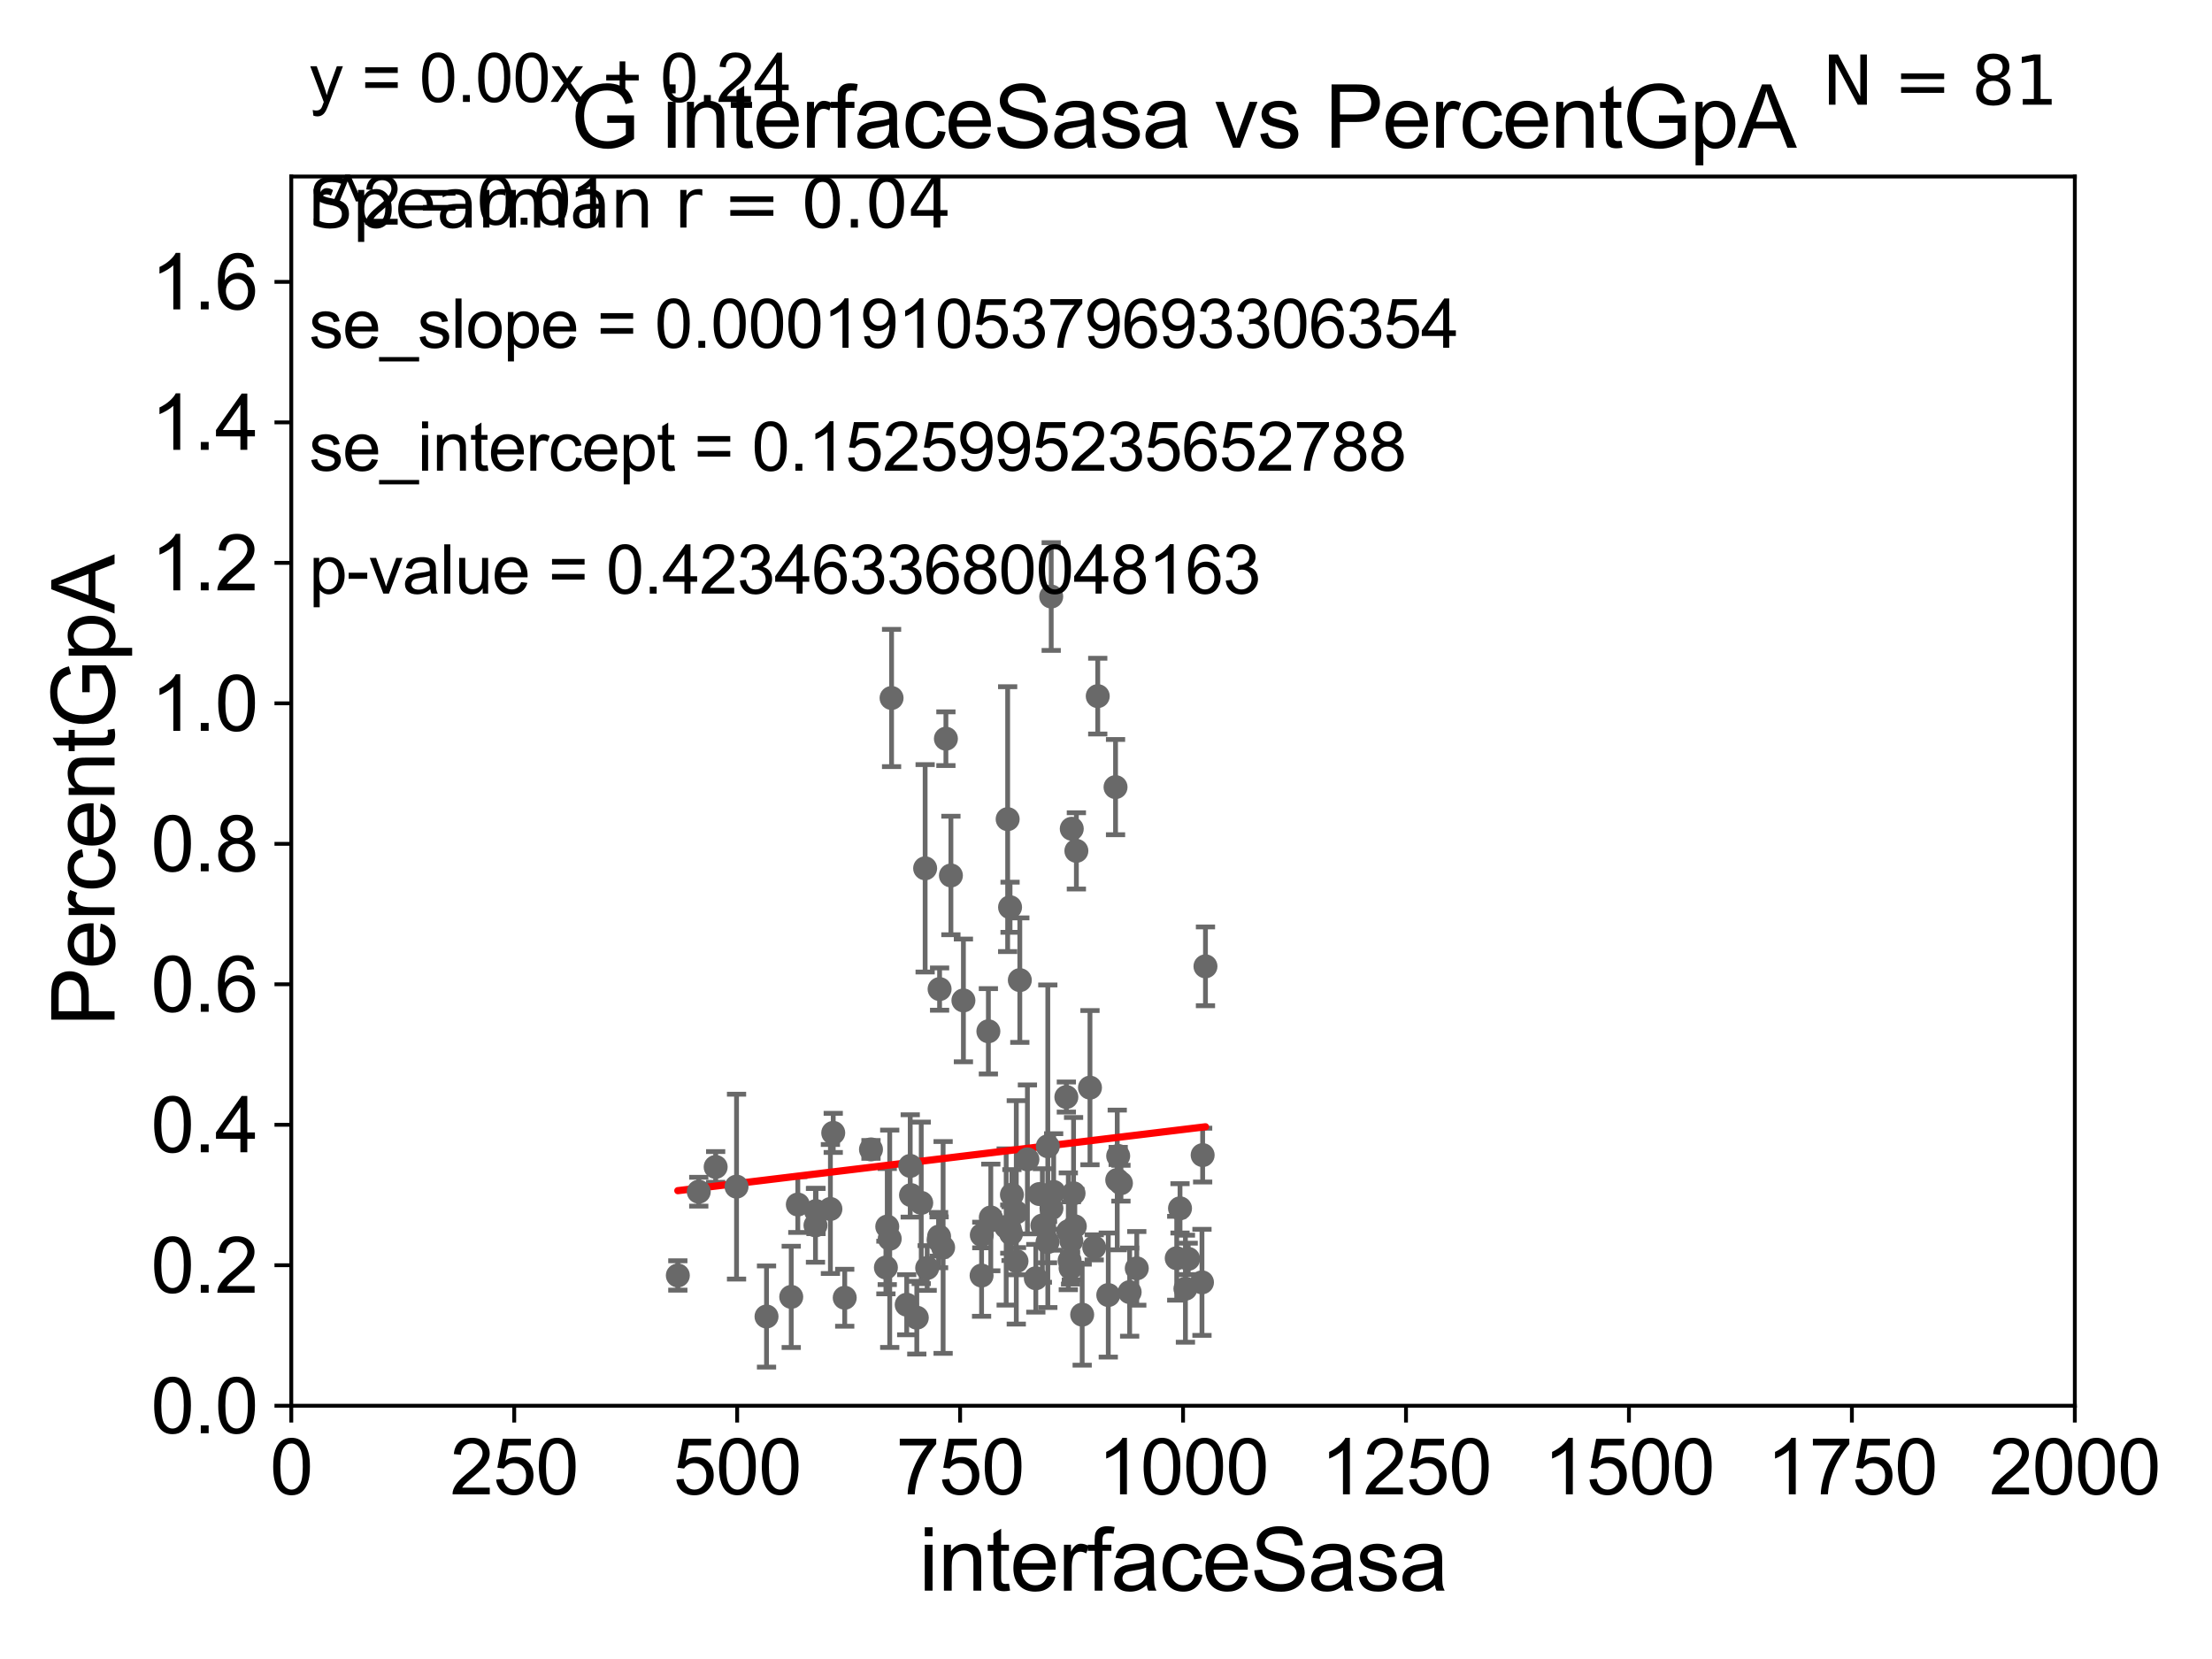 <?xml version="1.0" encoding="utf-8" standalone="no"?>
<!DOCTYPE svg PUBLIC "-//W3C//DTD SVG 1.1//EN"
  "http://www.w3.org/Graphics/SVG/1.1/DTD/svg11.dtd">
<svg xmlns:xlink="http://www.w3.org/1999/xlink" width="460.8pt" height="345.6pt" viewBox="0 0 460.8 345.6" xmlns="http://www.w3.org/2000/svg" version="1.1">
 <defs>
  <style type="text/css">*{stroke-linejoin: round; stroke-linecap: butt}</style>
 </defs>
 <g id="figure_1">
  <g id="patch_1">
   <path d="M 0 345.6 
L 460.8 345.6 
L 460.8 0 
L 0 0 
z
" style="fill: #ffffff"/>
  </g>
  <g id="axes_1">
   <g id="patch_2">
    <path d="M 60.68 292.84 
L 432.225 292.84 
L 432.225 36.775 
L 60.68 36.775 
z
" style="fill: #ffffff"/>
   </g>
   <g id="PathCollection_1">
    <defs>
     <path id="mf2ad3c345e" d="M 0 1.118 
C 0.297 1.118 0.581 1 0.791 0.791 
C 1 0.581 1.118 0.297 1.118 0 
C 1.118 -0.297 1 -0.581 0.791 -0.791 
C 0.581 -1 0.297 -1.118 0 -1.118 
C -0.297 -1.118 -0.581 -1 -0.791 -0.791 
C -1 -0.581 -1.118 -0.297 -1.118 0 
C -1.118 0.297 -1 0.581 -0.791 0.791 
C -0.581 1 -0.297 1.118 0 1.118 
z
" style="stroke: #696969"/>
    </defs>
    <g clip-path="url(#p61e355d4bb)">
     <use xlink:href="#mf2ad3c345e" x="149.085" y="243.098" style="fill: #696969; stroke: #696969"/>
     <use xlink:href="#mf2ad3c345e" x="223.268" y="172.647" style="fill: #696969; stroke: #696969"/>
     <use xlink:href="#mf2ad3c345e" x="230.874" y="269.78" style="fill: #696969; stroke: #696969"/>
     <use xlink:href="#mf2ad3c345e" x="250.534" y="240.628" style="fill: #696969; stroke: #696969"/>
     <use xlink:href="#mf2ad3c345e" x="218.278" y="238.785" style="fill: #696969; stroke: #696969"/>
     <use xlink:href="#mf2ad3c345e" x="235.328" y="269.169" style="fill: #696969; stroke: #696969"/>
     <use xlink:href="#mf2ad3c345e" x="210.621" y="256.984" style="fill: #696969; stroke: #696969"/>
     <use xlink:href="#mf2ad3c345e" x="173.578" y="235.999" style="fill: #696969; stroke: #696969"/>
     <use xlink:href="#mf2ad3c345e" x="210.801" y="248.878" style="fill: #696969; stroke: #696969"/>
     <use xlink:href="#mf2ad3c345e" x="204.481" y="265.72" style="fill: #696969; stroke: #696969"/>
     <use xlink:href="#mf2ad3c345e" x="215.781" y="266.286" style="fill: #696969; stroke: #696969"/>
     <use xlink:href="#mf2ad3c345e" x="250.393" y="267.136" style="fill: #696969; stroke: #696969"/>
     <use xlink:href="#mf2ad3c345e" x="209.606" y="255.601" style="fill: #696969; stroke: #696969"/>
     <use xlink:href="#mf2ad3c345e" x="217.145" y="255.294" style="fill: #696969; stroke: #696969"/>
     <use xlink:href="#mf2ad3c345e" x="227.062" y="226.576" style="fill: #696969; stroke: #696969"/>
     <use xlink:href="#mf2ad3c345e" x="209.913" y="170.644" style="fill: #696969; stroke: #696969"/>
     <use xlink:href="#mf2ad3c345e" x="189.784" y="248.964" style="fill: #696969; stroke: #696969"/>
     <use xlink:href="#mf2ad3c345e" x="227.946" y="259.85" style="fill: #696969; stroke: #696969"/>
     <use xlink:href="#mf2ad3c345e" x="205.897" y="214.837" style="fill: #696969; stroke: #696969"/>
     <use xlink:href="#mf2ad3c345e" x="189.617" y="242.882" style="fill: #696969; stroke: #696969"/>
     <use xlink:href="#mf2ad3c345e" x="223.021" y="264.156" style="fill: #696969; stroke: #696969"/>
     <use xlink:href="#mf2ad3c345e" x="224.229" y="177.251" style="fill: #696969; stroke: #696969"/>
     <use xlink:href="#mf2ad3c345e" x="184.832" y="255.516" style="fill: #696969; stroke: #696969"/>
     <use xlink:href="#mf2ad3c345e" x="218.986" y="124.27" style="fill: #696969; stroke: #696969"/>
     <use xlink:href="#mf2ad3c345e" x="247.523" y="262.247" style="fill: #696969; stroke: #696969"/>
     <use xlink:href="#mf2ad3c345e" x="223.905" y="255.461" style="fill: #696969; stroke: #696969"/>
     <use xlink:href="#mf2ad3c345e" x="245.819" y="251.719" style="fill: #696969; stroke: #696969"/>
     <use xlink:href="#mf2ad3c345e" x="218.219" y="258.757" style="fill: #696969; stroke: #696969"/>
     <use xlink:href="#mf2ad3c345e" x="216.519" y="248.741" style="fill: #696969; stroke: #696969"/>
     <use xlink:href="#mf2ad3c345e" x="197.05" y="153.884" style="fill: #696969; stroke: #696969"/>
     <use xlink:href="#mf2ad3c345e" x="225.438" y="273.868" style="fill: #696969; stroke: #696969"/>
     <use xlink:href="#mf2ad3c345e" x="232.742" y="245.805" style="fill: #696969; stroke: #696969"/>
     <use xlink:href="#mf2ad3c345e" x="198.092" y="182.377" style="fill: #696969; stroke: #696969"/>
     <use xlink:href="#mf2ad3c345e" x="232.938" y="240.802" style="fill: #696969; stroke: #696969"/>
     <use xlink:href="#mf2ad3c345e" x="210.413" y="188.992" style="fill: #696969; stroke: #696969"/>
     <use xlink:href="#mf2ad3c345e" x="206.615" y="254.178" style="fill: #696969; stroke: #696969"/>
     <use xlink:href="#mf2ad3c345e" x="211.711" y="252.556" style="fill: #696969; stroke: #696969"/>
     <use xlink:href="#mf2ad3c345e" x="251.121" y="201.305" style="fill: #696969; stroke: #696969"/>
     <use xlink:href="#mf2ad3c345e" x="222.549" y="256.499" style="fill: #696969; stroke: #696969"/>
     <use xlink:href="#mf2ad3c345e" x="192.723" y="180.884" style="fill: #696969; stroke: #696969"/>
     <use xlink:href="#mf2ad3c345e" x="233.513" y="246.482" style="fill: #696969; stroke: #696969"/>
     <use xlink:href="#mf2ad3c345e" x="223.181" y="258.495" style="fill: #696969; stroke: #696969"/>
     <use xlink:href="#mf2ad3c345e" x="185.731" y="145.405" style="fill: #696969; stroke: #696969"/>
     <use xlink:href="#mf2ad3c345e" x="193.149" y="264.146" style="fill: #696969; stroke: #696969"/>
     <use xlink:href="#mf2ad3c345e" x="228.68" y="145.017" style="fill: #696969; stroke: #696969"/>
     <use xlink:href="#mf2ad3c345e" x="195.631" y="257.586" style="fill: #696969; stroke: #696969"/>
     <use xlink:href="#mf2ad3c345e" x="195.733" y="206.043" style="fill: #696969; stroke: #696969"/>
     <use xlink:href="#mf2ad3c345e" x="184.551" y="264.045" style="fill: #696969; stroke: #696969"/>
     <use xlink:href="#mf2ad3c345e" x="232.388" y="163.969" style="fill: #696969; stroke: #696969"/>
     <use xlink:href="#mf2ad3c345e" x="211.758" y="262.729" style="fill: #696969; stroke: #696969"/>
     <use xlink:href="#mf2ad3c345e" x="188.885" y="271.795" style="fill: #696969; stroke: #696969"/>
     <use xlink:href="#mf2ad3c345e" x="206.402" y="253.619" style="fill: #696969; stroke: #696969"/>
     <use xlink:href="#mf2ad3c345e" x="153.434" y="247.198" style="fill: #696969; stroke: #696969"/>
     <use xlink:href="#mf2ad3c345e" x="175.972" y="270.344" style="fill: #696969; stroke: #696969"/>
     <use xlink:href="#mf2ad3c345e" x="210.357" y="256.035" style="fill: #696969; stroke: #696969"/>
     <use xlink:href="#mf2ad3c345e" x="164.828" y="270.162" style="fill: #696969; stroke: #696969"/>
     <use xlink:href="#mf2ad3c345e" x="145.567" y="248.255" style="fill: #696969; stroke: #696969"/>
     <use xlink:href="#mf2ad3c345e" x="141.205" y="265.702" style="fill: #696969; stroke: #696969"/>
     <use xlink:href="#mf2ad3c345e" x="204.527" y="257.277" style="fill: #696969; stroke: #696969"/>
     <use xlink:href="#mf2ad3c345e" x="169.987" y="252.283" style="fill: #696969; stroke: #696969"/>
     <use xlink:href="#mf2ad3c345e" x="172.989" y="251.853" style="fill: #696969; stroke: #696969"/>
     <use xlink:href="#mf2ad3c345e" x="245.134" y="262.115" style="fill: #696969; stroke: #696969"/>
     <use xlink:href="#mf2ad3c345e" x="219.038" y="251.717" style="fill: #696969; stroke: #696969"/>
     <use xlink:href="#mf2ad3c345e" x="191.91" y="250.581" style="fill: #696969; stroke: #696969"/>
     <use xlink:href="#mf2ad3c345e" x="214.03" y="241.523" style="fill: #696969; stroke: #696969"/>
     <use xlink:href="#mf2ad3c345e" x="246.947" y="268.461" style="fill: #696969; stroke: #696969"/>
     <use xlink:href="#mf2ad3c345e" x="219.495" y="248.303" style="fill: #696969; stroke: #696969"/>
     <use xlink:href="#mf2ad3c345e" x="181.44" y="239.442" style="fill: #696969; stroke: #696969"/>
     <use xlink:href="#mf2ad3c345e" x="166.201" y="250.925" style="fill: #696969; stroke: #696969"/>
     <use xlink:href="#mf2ad3c345e" x="212.447" y="204.178" style="fill: #696969; stroke: #696969"/>
     <use xlink:href="#mf2ad3c345e" x="159.68" y="274.253" style="fill: #696969; stroke: #696969"/>
     <use xlink:href="#mf2ad3c345e" x="236.811" y="264.219" style="fill: #696969; stroke: #696969"/>
     <use xlink:href="#mf2ad3c345e" x="222.82" y="262.593" style="fill: #696969; stroke: #696969"/>
     <use xlink:href="#mf2ad3c345e" x="190.985" y="274.495" style="fill: #696969; stroke: #696969"/>
     <use xlink:href="#mf2ad3c345e" x="195.525" y="258.335" style="fill: #696969; stroke: #696969"/>
     <use xlink:href="#mf2ad3c345e" x="200.697" y="208.407" style="fill: #696969; stroke: #696969"/>
     <use xlink:href="#mf2ad3c345e" x="222.14" y="228.533" style="fill: #696969; stroke: #696969"/>
     <use xlink:href="#mf2ad3c345e" x="196.47" y="259.868" style="fill: #696969; stroke: #696969"/>
     <use xlink:href="#mf2ad3c345e" x="223.643" y="248.588" style="fill: #696969; stroke: #696969"/>
     <use xlink:href="#mf2ad3c345e" x="185.346" y="258.056" style="fill: #696969; stroke: #696969"/>
     <use xlink:href="#mf2ad3c345e" x="169.879" y="255.267" style="fill: #696969; stroke: #696969"/>
    </g>
   </g>
   <g id="matplotlib.axis_1">
    <g id="xtick_1">
     <g id="line2d_1">
      <defs>
       <path id="mfcfe4bbf9c" d="M 0 0 
L 0 3.5 
" style="stroke: #000000; stroke-width: 0.8"/>
      </defs>
      <g>
       <use xlink:href="#mfcfe4bbf9c" x="60.68" y="292.84" style="stroke: #000000; stroke-width: 0.8"/>
      </g>
     </g>
     <g id="text_1">
      <!-- 0 -->
      <g transform="translate(56.231 311.293)scale(0.16 -0.16)">
       <defs>
        <path id="ArialMT-30" d="M 266 2259 
Q 266 3072 433 3567 
Q 600 4063 929 4331 
Q 1259 4600 1759 4600 
Q 2128 4600 2406 4451 
Q 2684 4303 2865 4023 
Q 3047 3744 3150 3342 
Q 3253 2941 3253 2259 
Q 3253 1453 3087 958 
Q 2922 463 2592 192 
Q 2263 -78 1759 -78 
Q 1097 -78 719 397 
Q 266 969 266 2259 
z
M 844 2259 
Q 844 1131 1108 757 
Q 1372 384 1759 384 
Q 2147 384 2411 759 
Q 2675 1134 2675 2259 
Q 2675 3391 2411 3762 
Q 2147 4134 1753 4134 
Q 1366 4134 1134 3806 
Q 844 3388 844 2259 
z
" transform="scale(0.016)"/>
       </defs>
       <use xlink:href="#ArialMT-30"/>
      </g>
     </g>
    </g>
    <g id="xtick_2">
     <g id="line2d_2">
      <g>
       <use xlink:href="#mfcfe4bbf9c" x="107.123" y="292.84" style="stroke: #000000; stroke-width: 0.8"/>
      </g>
     </g>
     <g id="text_2">
      <!-- 250 -->
      <g transform="translate(93.777 311.293)scale(0.16 -0.16)">
       <defs>
        <path id="ArialMT-32" d="M 3222 541 
L 3222 0 
L 194 0 
Q 188 203 259 391 
Q 375 700 629 1000 
Q 884 1300 1366 1694 
Q 2113 2306 2375 2664 
Q 2638 3022 2638 3341 
Q 2638 3675 2398 3904 
Q 2159 4134 1775 4134 
Q 1369 4134 1125 3890 
Q 881 3647 878 3216 
L 300 3275 
Q 359 3922 746 4261 
Q 1134 4600 1788 4600 
Q 2447 4600 2831 4234 
Q 3216 3869 3216 3328 
Q 3216 3053 3103 2787 
Q 2991 2522 2730 2228 
Q 2469 1934 1863 1422 
Q 1356 997 1212 845 
Q 1069 694 975 541 
L 3222 541 
z
" transform="scale(0.016)"/>
        <path id="ArialMT-35" d="M 266 1200 
L 856 1250 
Q 922 819 1161 601 
Q 1400 384 1738 384 
Q 2144 384 2425 690 
Q 2706 997 2706 1503 
Q 2706 1984 2436 2262 
Q 2166 2541 1728 2541 
Q 1456 2541 1237 2417 
Q 1019 2294 894 2097 
L 366 2166 
L 809 4519 
L 3088 4519 
L 3088 3981 
L 1259 3981 
L 1013 2750 
Q 1425 3038 1878 3038 
Q 2478 3038 2890 2622 
Q 3303 2206 3303 1553 
Q 3303 931 2941 478 
Q 2500 -78 1738 -78 
Q 1113 -78 717 272 
Q 322 622 266 1200 
z
" transform="scale(0.016)"/>
       </defs>
       <use xlink:href="#ArialMT-32"/>
       <use xlink:href="#ArialMT-35" x="55.615"/>
       <use xlink:href="#ArialMT-30" x="111.23"/>
      </g>
     </g>
    </g>
    <g id="xtick_3">
     <g id="line2d_3">
      <g>
       <use xlink:href="#mfcfe4bbf9c" x="153.566" y="292.84" style="stroke: #000000; stroke-width: 0.8"/>
      </g>
     </g>
     <g id="text_3">
      <!-- 500 -->
      <g transform="translate(140.22 311.293)scale(0.16 -0.16)">
       <use xlink:href="#ArialMT-35"/>
       <use xlink:href="#ArialMT-30" x="55.615"/>
       <use xlink:href="#ArialMT-30" x="111.23"/>
      </g>
     </g>
    </g>
    <g id="xtick_4">
     <g id="line2d_4">
      <g>
       <use xlink:href="#mfcfe4bbf9c" x="200.009" y="292.84" style="stroke: #000000; stroke-width: 0.8"/>
      </g>
     </g>
     <g id="text_4">
      <!-- 750 -->
      <g transform="translate(186.663 311.293)scale(0.16 -0.16)">
       <defs>
        <path id="ArialMT-37" d="M 303 3981 
L 303 4522 
L 3269 4522 
L 3269 4084 
Q 2831 3619 2401 2847 
Q 1972 2075 1738 1259 
Q 1569 684 1522 0 
L 944 0 
Q 953 541 1156 1306 
Q 1359 2072 1739 2783 
Q 2119 3494 2547 3981 
L 303 3981 
z
" transform="scale(0.016)"/>
       </defs>
       <use xlink:href="#ArialMT-37"/>
       <use xlink:href="#ArialMT-35" x="55.615"/>
       <use xlink:href="#ArialMT-30" x="111.23"/>
      </g>
     </g>
    </g>
    <g id="xtick_5">
     <g id="line2d_5">
      <g>
       <use xlink:href="#mfcfe4bbf9c" x="246.452" y="292.84" style="stroke: #000000; stroke-width: 0.8"/>
      </g>
     </g>
     <g id="text_5">
      <!-- 1000 -->
      <g transform="translate(228.657 311.293)scale(0.16 -0.16)">
       <defs>
        <path id="ArialMT-31" d="M 2384 0 
L 1822 0 
L 1822 3584 
Q 1619 3391 1289 3197 
Q 959 3003 697 2906 
L 697 3450 
Q 1169 3672 1522 3987 
Q 1875 4303 2022 4600 
L 2384 4600 
L 2384 0 
z
" transform="scale(0.016)"/>
       </defs>
       <use xlink:href="#ArialMT-31"/>
       <use xlink:href="#ArialMT-30" x="55.615"/>
       <use xlink:href="#ArialMT-30" x="111.23"/>
       <use xlink:href="#ArialMT-30" x="166.846"/>
      </g>
     </g>
    </g>
    <g id="xtick_6">
     <g id="line2d_6">
      <g>
       <use xlink:href="#mfcfe4bbf9c" x="292.896" y="292.84" style="stroke: #000000; stroke-width: 0.8"/>
      </g>
     </g>
     <g id="text_6">
      <!-- 1250 -->
      <g transform="translate(275.101 311.293)scale(0.16 -0.16)">
       <use xlink:href="#ArialMT-31"/>
       <use xlink:href="#ArialMT-32" x="55.615"/>
       <use xlink:href="#ArialMT-35" x="111.23"/>
       <use xlink:href="#ArialMT-30" x="166.846"/>
      </g>
     </g>
    </g>
    <g id="xtick_7">
     <g id="line2d_7">
      <g>
       <use xlink:href="#mfcfe4bbf9c" x="339.339" y="292.84" style="stroke: #000000; stroke-width: 0.8"/>
      </g>
     </g>
     <g id="text_7">
      <!-- 1500 -->
      <g transform="translate(321.544 311.293)scale(0.16 -0.16)">
       <use xlink:href="#ArialMT-31"/>
       <use xlink:href="#ArialMT-35" x="55.615"/>
       <use xlink:href="#ArialMT-30" x="111.23"/>
       <use xlink:href="#ArialMT-30" x="166.846"/>
      </g>
     </g>
    </g>
    <g id="xtick_8">
     <g id="line2d_8">
      <g>
       <use xlink:href="#mfcfe4bbf9c" x="385.782" y="292.84" style="stroke: #000000; stroke-width: 0.8"/>
      </g>
     </g>
     <g id="text_8">
      <!-- 1750 -->
      <g transform="translate(367.987 311.293)scale(0.16 -0.16)">
       <use xlink:href="#ArialMT-31"/>
       <use xlink:href="#ArialMT-37" x="55.615"/>
       <use xlink:href="#ArialMT-35" x="111.23"/>
       <use xlink:href="#ArialMT-30" x="166.846"/>
      </g>
     </g>
    </g>
    <g id="xtick_9">
     <g id="line2d_9">
      <g>
       <use xlink:href="#mfcfe4bbf9c" x="432.225" y="292.84" style="stroke: #000000; stroke-width: 0.8"/>
      </g>
     </g>
     <g id="text_9">
      <!-- 2000 -->
      <g transform="translate(414.43 311.293)scale(0.16 -0.16)">
       <use xlink:href="#ArialMT-32"/>
       <use xlink:href="#ArialMT-30" x="55.615"/>
       <use xlink:href="#ArialMT-30" x="111.23"/>
       <use xlink:href="#ArialMT-30" x="166.846"/>
      </g>
     </g>
    </g>
    <g id="text_10">
     <!-- interfaceSasa -->
     <g transform="translate(191.423 331.357)scale(0.18 -0.18)">
      <defs>
       <path id="ArialMT-69" d="M 425 3934 
L 425 4581 
L 988 4581 
L 988 3934 
L 425 3934 
z
M 425 0 
L 425 3319 
L 988 3319 
L 988 0 
L 425 0 
z
" transform="scale(0.016)"/>
       <path id="ArialMT-6e" d="M 422 0 
L 422 3319 
L 928 3319 
L 928 2847 
Q 1294 3394 1984 3394 
Q 2284 3394 2536 3286 
Q 2788 3178 2913 3003 
Q 3038 2828 3088 2588 
Q 3119 2431 3119 2041 
L 3119 0 
L 2556 0 
L 2556 2019 
Q 2556 2363 2490 2533 
Q 2425 2703 2258 2804 
Q 2091 2906 1866 2906 
Q 1506 2906 1245 2678 
Q 984 2450 984 1813 
L 984 0 
L 422 0 
z
" transform="scale(0.016)"/>
       <path id="ArialMT-74" d="M 1650 503 
L 1731 6 
Q 1494 -44 1306 -44 
Q 1000 -44 831 53 
Q 663 150 594 308 
Q 525 466 525 972 
L 525 2881 
L 113 2881 
L 113 3319 
L 525 3319 
L 525 4141 
L 1084 4478 
L 1084 3319 
L 1650 3319 
L 1650 2881 
L 1084 2881 
L 1084 941 
Q 1084 700 1114 631 
Q 1144 563 1211 522 
Q 1278 481 1403 481 
Q 1497 481 1650 503 
z
" transform="scale(0.016)"/>
       <path id="ArialMT-65" d="M 2694 1069 
L 3275 997 
Q 3138 488 2766 206 
Q 2394 -75 1816 -75 
Q 1088 -75 661 373 
Q 234 822 234 1631 
Q 234 2469 665 2931 
Q 1097 3394 1784 3394 
Q 2450 3394 2872 2941 
Q 3294 2488 3294 1666 
Q 3294 1616 3291 1516 
L 816 1516 
Q 847 969 1125 678 
Q 1403 388 1819 388 
Q 2128 388 2347 550 
Q 2566 713 2694 1069 
z
M 847 1978 
L 2700 1978 
Q 2663 2397 2488 2606 
Q 2219 2931 1791 2931 
Q 1403 2931 1139 2672 
Q 875 2413 847 1978 
z
" transform="scale(0.016)"/>
       <path id="ArialMT-72" d="M 416 0 
L 416 3319 
L 922 3319 
L 922 2816 
Q 1116 3169 1280 3281 
Q 1444 3394 1641 3394 
Q 1925 3394 2219 3213 
L 2025 2691 
Q 1819 2813 1613 2813 
Q 1428 2813 1281 2702 
Q 1134 2591 1072 2394 
Q 978 2094 978 1738 
L 978 0 
L 416 0 
z
" transform="scale(0.016)"/>
       <path id="ArialMT-66" d="M 556 0 
L 556 2881 
L 59 2881 
L 59 3319 
L 556 3319 
L 556 3672 
Q 556 4006 616 4169 
Q 697 4388 901 4523 
Q 1106 4659 1475 4659 
Q 1713 4659 2000 4603 
L 1916 4113 
Q 1741 4144 1584 4144 
Q 1328 4144 1222 4034 
Q 1116 3925 1116 3625 
L 1116 3319 
L 1763 3319 
L 1763 2881 
L 1116 2881 
L 1116 0 
L 556 0 
z
" transform="scale(0.016)"/>
       <path id="ArialMT-61" d="M 2588 409 
Q 2275 144 1986 34 
Q 1697 -75 1366 -75 
Q 819 -75 525 192 
Q 231 459 231 875 
Q 231 1119 342 1320 
Q 453 1522 633 1644 
Q 813 1766 1038 1828 
Q 1203 1872 1538 1913 
Q 2219 1994 2541 2106 
Q 2544 2222 2544 2253 
Q 2544 2597 2384 2738 
Q 2169 2928 1744 2928 
Q 1347 2928 1158 2789 
Q 969 2650 878 2297 
L 328 2372 
Q 403 2725 575 2942 
Q 747 3159 1072 3276 
Q 1397 3394 1825 3394 
Q 2250 3394 2515 3294 
Q 2781 3194 2906 3042 
Q 3031 2891 3081 2659 
Q 3109 2516 3109 2141 
L 3109 1391 
Q 3109 606 3145 398 
Q 3181 191 3288 0 
L 2700 0 
Q 2613 175 2588 409 
z
M 2541 1666 
Q 2234 1541 1622 1453 
Q 1275 1403 1131 1340 
Q 988 1278 909 1158 
Q 831 1038 831 891 
Q 831 666 1001 516 
Q 1172 366 1500 366 
Q 1825 366 2078 508 
Q 2331 650 2450 897 
Q 2541 1088 2541 1459 
L 2541 1666 
z
" transform="scale(0.016)"/>
       <path id="ArialMT-63" d="M 2588 1216 
L 3141 1144 
Q 3050 572 2676 248 
Q 2303 -75 1759 -75 
Q 1078 -75 664 370 
Q 250 816 250 1647 
Q 250 2184 428 2587 
Q 606 2991 970 3192 
Q 1334 3394 1763 3394 
Q 2303 3394 2647 3120 
Q 2991 2847 3088 2344 
L 2541 2259 
Q 2463 2594 2264 2762 
Q 2066 2931 1784 2931 
Q 1359 2931 1093 2626 
Q 828 2322 828 1663 
Q 828 994 1084 691 
Q 1341 388 1753 388 
Q 2084 388 2306 591 
Q 2528 794 2588 1216 
z
" transform="scale(0.016)"/>
       <path id="ArialMT-53" d="M 288 1472 
L 859 1522 
Q 900 1178 1048 958 
Q 1197 738 1509 602 
Q 1822 466 2213 466 
Q 2559 466 2825 569 
Q 3091 672 3220 851 
Q 3350 1031 3350 1244 
Q 3350 1459 3225 1620 
Q 3100 1781 2813 1891 
Q 2628 1963 1997 2114 
Q 1366 2266 1113 2400 
Q 784 2572 623 2826 
Q 463 3081 463 3397 
Q 463 3744 659 4045 
Q 856 4347 1234 4503 
Q 1613 4659 2075 4659 
Q 2584 4659 2973 4495 
Q 3363 4331 3572 4012 
Q 3781 3694 3797 3291 
L 3216 3247 
Q 3169 3681 2898 3903 
Q 2628 4125 2100 4125 
Q 1550 4125 1298 3923 
Q 1047 3722 1047 3438 
Q 1047 3191 1225 3031 
Q 1400 2872 2139 2705 
Q 2878 2538 3153 2413 
Q 3553 2228 3743 1945 
Q 3934 1663 3934 1294 
Q 3934 928 3725 604 
Q 3516 281 3123 101 
Q 2731 -78 2241 -78 
Q 1619 -78 1198 103 
Q 778 284 539 648 
Q 300 1013 288 1472 
z
" transform="scale(0.016)"/>
       <path id="ArialMT-73" d="M 197 991 
L 753 1078 
Q 800 744 1014 566 
Q 1228 388 1613 388 
Q 2000 388 2187 545 
Q 2375 703 2375 916 
Q 2375 1106 2209 1216 
Q 2094 1291 1634 1406 
Q 1016 1563 777 1677 
Q 538 1791 414 1992 
Q 291 2194 291 2438 
Q 291 2659 392 2848 
Q 494 3038 669 3163 
Q 800 3259 1026 3326 
Q 1253 3394 1513 3394 
Q 1903 3394 2198 3281 
Q 2494 3169 2634 2976 
Q 2775 2784 2828 2463 
L 2278 2388 
Q 2241 2644 2061 2787 
Q 1881 2931 1553 2931 
Q 1166 2931 1000 2803 
Q 834 2675 834 2503 
Q 834 2394 903 2306 
Q 972 2216 1119 2156 
Q 1203 2125 1616 2013 
Q 2213 1853 2448 1751 
Q 2684 1650 2818 1456 
Q 2953 1263 2953 975 
Q 2953 694 2789 445 
Q 2625 197 2315 61 
Q 2006 -75 1616 -75 
Q 969 -75 630 194 
Q 291 463 197 991 
z
" transform="scale(0.016)"/>
      </defs>
      <use xlink:href="#ArialMT-69"/>
      <use xlink:href="#ArialMT-6e" x="22.217"/>
      <use xlink:href="#ArialMT-74" x="77.832"/>
      <use xlink:href="#ArialMT-65" x="105.615"/>
      <use xlink:href="#ArialMT-72" x="161.23"/>
      <use xlink:href="#ArialMT-66" x="194.531"/>
      <use xlink:href="#ArialMT-61" x="222.314"/>
      <use xlink:href="#ArialMT-63" x="277.93"/>
      <use xlink:href="#ArialMT-65" x="327.93"/>
      <use xlink:href="#ArialMT-53" x="383.545"/>
      <use xlink:href="#ArialMT-61" x="450.244"/>
      <use xlink:href="#ArialMT-73" x="505.859"/>
      <use xlink:href="#ArialMT-61" x="555.859"/>
     </g>
    </g>
   </g>
   <g id="matplotlib.axis_2">
    <g id="ytick_1">
     <g id="line2d_10">
      <defs>
       <path id="mb56a719241" d="M 0 0 
L -3.5 0 
" style="stroke: #000000; stroke-width: 0.8"/>
      </defs>
      <g>
       <use xlink:href="#mb56a719241" x="60.68" y="292.84" style="stroke: #000000; stroke-width: 0.8"/>
      </g>
     </g>
     <g id="text_11">
      <!-- 0.0 -->
      <g transform="translate(31.44 298.566)scale(0.16 -0.16)">
       <defs>
        <path id="ArialMT-2e" d="M 581 0 
L 581 641 
L 1222 641 
L 1222 0 
L 581 0 
z
" transform="scale(0.016)"/>
       </defs>
       <use xlink:href="#ArialMT-30"/>
       <use xlink:href="#ArialMT-2e" x="55.615"/>
       <use xlink:href="#ArialMT-30" x="83.398"/>
      </g>
     </g>
    </g>
    <g id="ytick_2">
     <g id="line2d_11">
      <g>
       <use xlink:href="#mb56a719241" x="60.68" y="263.575" style="stroke: #000000; stroke-width: 0.8"/>
      </g>
     </g>
     <g id="text_12">
      <!-- 0.2 -->
      <g transform="translate(31.44 269.302)scale(0.16 -0.16)">
       <use xlink:href="#ArialMT-30"/>
       <use xlink:href="#ArialMT-2e" x="55.615"/>
       <use xlink:href="#ArialMT-32" x="83.398"/>
      </g>
     </g>
    </g>
    <g id="ytick_3">
     <g id="line2d_12">
      <g>
       <use xlink:href="#mb56a719241" x="60.68" y="234.311" style="stroke: #000000; stroke-width: 0.8"/>
      </g>
     </g>
     <g id="text_13">
      <!-- 0.4 -->
      <g transform="translate(31.44 240.037)scale(0.16 -0.16)">
       <defs>
        <path id="ArialMT-34" d="M 2069 0 
L 2069 1097 
L 81 1097 
L 81 1613 
L 2172 4581 
L 2631 4581 
L 2631 1613 
L 3250 1613 
L 3250 1097 
L 2631 1097 
L 2631 0 
L 2069 0 
z
M 2069 1613 
L 2069 3678 
L 634 1613 
L 2069 1613 
z
" transform="scale(0.016)"/>
       </defs>
       <use xlink:href="#ArialMT-30"/>
       <use xlink:href="#ArialMT-2e" x="55.615"/>
       <use xlink:href="#ArialMT-34" x="83.398"/>
      </g>
     </g>
    </g>
    <g id="ytick_4">
     <g id="line2d_13">
      <g>
       <use xlink:href="#mb56a719241" x="60.68" y="205.046" style="stroke: #000000; stroke-width: 0.8"/>
      </g>
     </g>
     <g id="text_14">
      <!-- 0.6 -->
      <g transform="translate(31.44 210.772)scale(0.16 -0.16)">
       <defs>
        <path id="ArialMT-36" d="M 3184 3459 
L 2625 3416 
Q 2550 3747 2413 3897 
Q 2184 4138 1850 4138 
Q 1581 4138 1378 3988 
Q 1113 3794 959 3422 
Q 806 3050 800 2363 
Q 1003 2672 1297 2822 
Q 1591 2972 1913 2972 
Q 2475 2972 2870 2558 
Q 3266 2144 3266 1488 
Q 3266 1056 3080 686 
Q 2894 316 2569 119 
Q 2244 -78 1831 -78 
Q 1128 -78 684 439 
Q 241 956 241 2144 
Q 241 3472 731 4075 
Q 1159 4600 1884 4600 
Q 2425 4600 2770 4297 
Q 3116 3994 3184 3459 
z
M 888 1484 
Q 888 1194 1011 928 
Q 1134 663 1356 523 
Q 1578 384 1822 384 
Q 2178 384 2434 671 
Q 2691 959 2691 1453 
Q 2691 1928 2437 2201 
Q 2184 2475 1800 2475 
Q 1419 2475 1153 2201 
Q 888 1928 888 1484 
z
" transform="scale(0.016)"/>
       </defs>
       <use xlink:href="#ArialMT-30"/>
       <use xlink:href="#ArialMT-2e" x="55.615"/>
       <use xlink:href="#ArialMT-36" x="83.398"/>
      </g>
     </g>
    </g>
    <g id="ytick_5">
     <g id="line2d_14">
      <g>
       <use xlink:href="#mb56a719241" x="60.68" y="175.782" style="stroke: #000000; stroke-width: 0.8"/>
      </g>
     </g>
     <g id="text_15">
      <!-- 0.8 -->
      <g transform="translate(31.44 181.508)scale(0.16 -0.16)">
       <defs>
        <path id="ArialMT-38" d="M 1131 2484 
Q 781 2613 612 2850 
Q 444 3088 444 3419 
Q 444 3919 803 4259 
Q 1163 4600 1759 4600 
Q 2359 4600 2725 4251 
Q 3091 3903 3091 3403 
Q 3091 3084 2923 2848 
Q 2756 2613 2416 2484 
Q 2838 2347 3058 2040 
Q 3278 1734 3278 1309 
Q 3278 722 2862 322 
Q 2447 -78 1769 -78 
Q 1091 -78 675 323 
Q 259 725 259 1325 
Q 259 1772 486 2073 
Q 713 2375 1131 2484 
z
M 1019 3438 
Q 1019 3113 1228 2906 
Q 1438 2700 1772 2700 
Q 2097 2700 2305 2904 
Q 2513 3109 2513 3406 
Q 2513 3716 2298 3927 
Q 2084 4138 1766 4138 
Q 1444 4138 1231 3931 
Q 1019 3725 1019 3438 
z
M 838 1322 
Q 838 1081 952 856 
Q 1066 631 1291 507 
Q 1516 384 1775 384 
Q 2178 384 2440 643 
Q 2703 903 2703 1303 
Q 2703 1709 2433 1975 
Q 2163 2241 1756 2241 
Q 1359 2241 1098 1978 
Q 838 1716 838 1322 
z
" transform="scale(0.016)"/>
       </defs>
       <use xlink:href="#ArialMT-30"/>
       <use xlink:href="#ArialMT-2e" x="55.615"/>
       <use xlink:href="#ArialMT-38" x="83.398"/>
      </g>
     </g>
    </g>
    <g id="ytick_6">
     <g id="line2d_15">
      <g>
       <use xlink:href="#mb56a719241" x="60.68" y="146.517" style="stroke: #000000; stroke-width: 0.8"/>
      </g>
     </g>
     <g id="text_16">
      <!-- 1.0 -->
      <g transform="translate(31.44 152.243)scale(0.16 -0.16)">
       <use xlink:href="#ArialMT-31"/>
       <use xlink:href="#ArialMT-2e" x="55.615"/>
       <use xlink:href="#ArialMT-30" x="83.398"/>
      </g>
     </g>
    </g>
    <g id="ytick_7">
     <g id="line2d_16">
      <g>
       <use xlink:href="#mb56a719241" x="60.68" y="117.252" style="stroke: #000000; stroke-width: 0.8"/>
      </g>
     </g>
     <g id="text_17">
      <!-- 1.2 -->
      <g transform="translate(31.44 122.979)scale(0.16 -0.16)">
       <use xlink:href="#ArialMT-31"/>
       <use xlink:href="#ArialMT-2e" x="55.615"/>
       <use xlink:href="#ArialMT-32" x="83.398"/>
      </g>
     </g>
    </g>
    <g id="ytick_8">
     <g id="line2d_17">
      <g>
       <use xlink:href="#mb56a719241" x="60.68" y="87.988" style="stroke: #000000; stroke-width: 0.8"/>
      </g>
     </g>
     <g id="text_18">
      <!-- 1.4 -->
      <g transform="translate(31.44 93.714)scale(0.16 -0.16)">
       <use xlink:href="#ArialMT-31"/>
       <use xlink:href="#ArialMT-2e" x="55.615"/>
       <use xlink:href="#ArialMT-34" x="83.398"/>
      </g>
     </g>
    </g>
    <g id="ytick_9">
     <g id="line2d_18">
      <g>
       <use xlink:href="#mb56a719241" x="60.68" y="58.723" style="stroke: #000000; stroke-width: 0.8"/>
      </g>
     </g>
     <g id="text_19">
      <!-- 1.6 -->
      <g transform="translate(31.44 64.45)scale(0.16 -0.16)">
       <use xlink:href="#ArialMT-31"/>
       <use xlink:href="#ArialMT-2e" x="55.615"/>
       <use xlink:href="#ArialMT-36" x="83.398"/>
      </g>
     </g>
    </g>
    <g id="text_20">
     <!-- PercentGpA -->
     <g transform="translate(23.863 213.831)rotate(-90)scale(0.18 -0.18)">
      <defs>
       <path id="ArialMT-50" d="M 494 0 
L 494 4581 
L 2222 4581 
Q 2678 4581 2919 4538 
Q 3256 4481 3484 4323 
Q 3713 4166 3852 3881 
Q 3991 3597 3991 3256 
Q 3991 2672 3619 2267 
Q 3247 1863 2275 1863 
L 1100 1863 
L 1100 0 
L 494 0 
z
M 1100 2403 
L 2284 2403 
Q 2872 2403 3119 2622 
Q 3366 2841 3366 3238 
Q 3366 3525 3220 3729 
Q 3075 3934 2838 4000 
Q 2684 4041 2272 4041 
L 1100 4041 
L 1100 2403 
z
" transform="scale(0.016)"/>
       <path id="ArialMT-47" d="M 2638 1797 
L 2638 2334 
L 4578 2338 
L 4578 638 
Q 4131 281 3656 101 
Q 3181 -78 2681 -78 
Q 2006 -78 1454 211 
Q 903 500 622 1047 
Q 341 1594 341 2269 
Q 341 2938 620 3517 
Q 900 4097 1425 4378 
Q 1950 4659 2634 4659 
Q 3131 4659 3532 4498 
Q 3934 4338 4162 4050 
Q 4391 3763 4509 3300 
L 3963 3150 
Q 3859 3500 3706 3700 
Q 3553 3900 3268 4020 
Q 2984 4141 2638 4141 
Q 2222 4141 1919 4014 
Q 1616 3888 1430 3681 
Q 1244 3475 1141 3228 
Q 966 2803 966 2306 
Q 966 1694 1177 1281 
Q 1388 869 1791 669 
Q 2194 469 2647 469 
Q 3041 469 3416 620 
Q 3791 772 3984 944 
L 3984 1797 
L 2638 1797 
z
" transform="scale(0.016)"/>
       <path id="ArialMT-70" d="M 422 -1272 
L 422 3319 
L 934 3319 
L 934 2888 
Q 1116 3141 1344 3267 
Q 1572 3394 1897 3394 
Q 2322 3394 2647 3175 
Q 2972 2956 3137 2557 
Q 3303 2159 3303 1684 
Q 3303 1175 3120 767 
Q 2938 359 2589 142 
Q 2241 -75 1856 -75 
Q 1575 -75 1351 44 
Q 1128 163 984 344 
L 984 -1272 
L 422 -1272 
z
M 931 1641 
Q 931 1000 1190 694 
Q 1450 388 1819 388 
Q 2194 388 2461 705 
Q 2728 1022 2728 1688 
Q 2728 2322 2467 2637 
Q 2206 2953 1844 2953 
Q 1484 2953 1207 2617 
Q 931 2281 931 1641 
z
" transform="scale(0.016)"/>
       <path id="ArialMT-41" d="M -9 0 
L 1750 4581 
L 2403 4581 
L 4278 0 
L 3588 0 
L 3053 1388 
L 1138 1388 
L 634 0 
L -9 0 
z
M 1313 1881 
L 2866 1881 
L 2388 3150 
Q 2169 3728 2063 4100 
Q 1975 3659 1816 3225 
L 1313 1881 
z
" transform="scale(0.016)"/>
      </defs>
      <use xlink:href="#ArialMT-50"/>
      <use xlink:href="#ArialMT-65" x="66.699"/>
      <use xlink:href="#ArialMT-72" x="122.314"/>
      <use xlink:href="#ArialMT-63" x="155.615"/>
      <use xlink:href="#ArialMT-65" x="205.615"/>
      <use xlink:href="#ArialMT-6e" x="261.23"/>
      <use xlink:href="#ArialMT-74" x="316.846"/>
      <use xlink:href="#ArialMT-47" x="344.629"/>
      <use xlink:href="#ArialMT-70" x="422.412"/>
      <use xlink:href="#ArialMT-41" x="478.027"/>
     </g>
    </g>
   </g>
   <g id="LineCollection_1">
    <path d="M 149.085 246.301 
L 149.085 239.895 
" clip-path="url(#p61e355d4bb)" style="fill: none; stroke: #696969"/>
    <path d="M 223.268 173.156 
L 223.268 172.138 
" clip-path="url(#p61e355d4bb)" style="fill: none; stroke: #696969"/>
    <path d="M 230.874 282.706 
L 230.874 256.855 
" clip-path="url(#p61e355d4bb)" style="fill: none; stroke: #696969"/>
    <path d="M 250.534 246.235 
L 250.534 235.02 
" clip-path="url(#p61e355d4bb)" style="fill: none; stroke: #696969"/>
    <path d="M 218.278 272.385 
L 218.278 205.184 
" clip-path="url(#p61e355d4bb)" style="fill: none; stroke: #696969"/>
    <path d="M 235.328 278.35 
L 235.328 259.989 
" clip-path="url(#p61e355d4bb)" style="fill: none; stroke: #696969"/>
    <path d="M 210.621 262.585 
L 210.621 251.382 
" clip-path="url(#p61e355d4bb)" style="fill: none; stroke: #696969"/>
    <path d="M 173.578 240.077 
L 173.578 231.922 
" clip-path="url(#p61e355d4bb)" style="fill: none; stroke: #696969"/>
    <path d="M 210.801 254.103 
L 210.801 243.652 
" clip-path="url(#p61e355d4bb)" style="fill: none; stroke: #696969"/>
    <path d="M 204.481 274.206 
L 204.481 257.234 
" clip-path="url(#p61e355d4bb)" style="fill: none; stroke: #696969"/>
    <path d="M 215.781 273.34 
L 215.781 259.232 
" clip-path="url(#p61e355d4bb)" style="fill: none; stroke: #696969"/>
    <path d="M 250.393 278.18 
L 250.393 256.092 
" clip-path="url(#p61e355d4bb)" style="fill: none; stroke: #696969"/>
    <path d="M 209.606 271.873 
L 209.606 239.328 
" clip-path="url(#p61e355d4bb)" style="fill: none; stroke: #696969"/>
    <path d="M 217.145 267.117 
L 217.145 243.47 
" clip-path="url(#p61e355d4bb)" style="fill: none; stroke: #696969"/>
    <path d="M 227.062 242.639 
L 227.062 210.513 
" clip-path="url(#p61e355d4bb)" style="fill: none; stroke: #696969"/>
    <path d="M 209.913 198.23 
L 209.913 143.057 
" clip-path="url(#p61e355d4bb)" style="fill: none; stroke: #696969"/>
    <path d="M 189.784 249.478 
L 189.784 248.45 
" clip-path="url(#p61e355d4bb)" style="fill: none; stroke: #696969"/>
    <path d="M 227.946 262.469 
L 227.946 257.231 
" clip-path="url(#p61e355d4bb)" style="fill: none; stroke: #696969"/>
    <path d="M 205.897 223.729 
L 205.897 205.946 
" clip-path="url(#p61e355d4bb)" style="fill: none; stroke: #696969"/>
    <path d="M 189.617 253.543 
L 189.617 232.221 
" clip-path="url(#p61e355d4bb)" style="fill: none; stroke: #696969"/>
    <path d="M 223.021 267.489 
L 223.021 260.823 
" clip-path="url(#p61e355d4bb)" style="fill: none; stroke: #696969"/>
    <path d="M 224.229 185.195 
L 224.229 169.307 
" clip-path="url(#p61e355d4bb)" style="fill: none; stroke: #696969"/>
    <path d="M 184.832 267.603 
L 184.832 243.429 
" clip-path="url(#p61e355d4bb)" style="fill: none; stroke: #696969"/>
    <path d="M 218.986 135.492 
L 218.986 113.048 
" clip-path="url(#p61e355d4bb)" style="fill: none; stroke: #696969"/>
    <path d="M 247.523 265.52 
L 247.523 258.975 
" clip-path="url(#p61e355d4bb)" style="fill: none; stroke: #696969"/>
    <path d="M 223.905 263.147 
L 223.905 247.774 
" clip-path="url(#p61e355d4bb)" style="fill: none; stroke: #696969"/>
    <path d="M 245.819 256.856 
L 245.819 246.582 
" clip-path="url(#p61e355d4bb)" style="fill: none; stroke: #696969"/>
    <path d="M 218.219 263.058 
L 218.219 254.455 
" clip-path="url(#p61e355d4bb)" style="fill: none; stroke: #696969"/>
    <path d="M 216.519 249.426 
L 216.519 248.057 
" clip-path="url(#p61e355d4bb)" style="fill: none; stroke: #696969"/>
    <path d="M 197.05 159.478 
L 197.05 148.29 
" clip-path="url(#p61e355d4bb)" style="fill: none; stroke: #696969"/>
    <path d="M 225.438 284.388 
L 225.438 263.347 
" clip-path="url(#p61e355d4bb)" style="fill: none; stroke: #696969"/>
    <path d="M 232.742 260.357 
L 232.742 231.252 
" clip-path="url(#p61e355d4bb)" style="fill: none; stroke: #696969"/>
    <path d="M 198.092 194.721 
L 198.092 170.032 
" clip-path="url(#p61e355d4bb)" style="fill: none; stroke: #696969"/>
    <path d="M 232.938 242.599 
L 232.938 239.006 
" clip-path="url(#p61e355d4bb)" style="fill: none; stroke: #696969"/>
    <path d="M 210.413 194.214 
L 210.413 183.77 
" clip-path="url(#p61e355d4bb)" style="fill: none; stroke: #696969"/>
    <path d="M 206.615 255.627 
L 206.615 252.729 
" clip-path="url(#p61e355d4bb)" style="fill: none; stroke: #696969"/>
    <path d="M 211.711 275.828 
L 211.711 229.285 
" clip-path="url(#p61e355d4bb)" style="fill: none; stroke: #696969"/>
    <path d="M 251.121 209.512 
L 251.121 193.097 
" clip-path="url(#p61e355d4bb)" style="fill: none; stroke: #696969"/>
    <path d="M 222.549 268.664 
L 222.549 244.334 
" clip-path="url(#p61e355d4bb)" style="fill: none; stroke: #696969"/>
    <path d="M 192.723 202.485 
L 192.723 159.282 
" clip-path="url(#p61e355d4bb)" style="fill: none; stroke: #696969"/>
    <path d="M 233.513 250.215 
L 233.513 242.748 
" clip-path="url(#p61e355d4bb)" style="fill: none; stroke: #696969"/>
    <path d="M 223.181 266.629 
L 223.181 250.361 
" clip-path="url(#p61e355d4bb)" style="fill: none; stroke: #696969"/>
    <path d="M 185.731 159.7 
L 185.731 131.11 
" clip-path="url(#p61e355d4bb)" style="fill: none; stroke: #696969"/>
    <path d="M 193.149 268.803 
L 193.149 259.488 
" clip-path="url(#p61e355d4bb)" style="fill: none; stroke: #696969"/>
    <path d="M 228.68 152.909 
L 228.68 137.124 
" clip-path="url(#p61e355d4bb)" style="fill: none; stroke: #696969"/>
    <path d="M 195.631 261.672 
L 195.631 253.5 
" clip-path="url(#p61e355d4bb)" style="fill: none; stroke: #696969"/>
    <path d="M 195.733 210.445 
L 195.733 201.642 
" clip-path="url(#p61e355d4bb)" style="fill: none; stroke: #696969"/>
    <path d="M 184.551 269.528 
L 184.551 258.562 
" clip-path="url(#p61e355d4bb)" style="fill: none; stroke: #696969"/>
    <path d="M 232.388 173.889 
L 232.388 154.049 
" clip-path="url(#p61e355d4bb)" style="fill: none; stroke: #696969"/>
    <path d="M 211.758 265.562 
L 211.758 259.896 
" clip-path="url(#p61e355d4bb)" style="fill: none; stroke: #696969"/>
    <path d="M 188.885 278.056 
L 188.885 265.534 
" clip-path="url(#p61e355d4bb)" style="fill: none; stroke: #696969"/>
    <path d="M 206.402 264.725 
L 206.402 242.513 
" clip-path="url(#p61e355d4bb)" style="fill: none; stroke: #696969"/>
    <path d="M 153.434 266.454 
L 153.434 227.942 
" clip-path="url(#p61e355d4bb)" style="fill: none; stroke: #696969"/>
    <path d="M 175.972 276.278 
L 175.972 264.411 
" clip-path="url(#p61e355d4bb)" style="fill: none; stroke: #696969"/>
    <path d="M 210.357 261.062 
L 210.357 251.009 
" clip-path="url(#p61e355d4bb)" style="fill: none; stroke: #696969"/>
    <path d="M 164.828 280.708 
L 164.828 259.616 
" clip-path="url(#p61e355d4bb)" style="fill: none; stroke: #696969"/>
    <path d="M 145.567 251.257 
L 145.567 245.253 
" clip-path="url(#p61e355d4bb)" style="fill: none; stroke: #696969"/>
    <path d="M 141.205 268.762 
L 141.205 262.642 
" clip-path="url(#p61e355d4bb)" style="fill: none; stroke: #696969"/>
    <path d="M 204.527 259.949 
L 204.527 254.604 
" clip-path="url(#p61e355d4bb)" style="fill: none; stroke: #696969"/>
    <path d="M 169.987 257 
L 169.987 247.566 
" clip-path="url(#p61e355d4bb)" style="fill: none; stroke: #696969"/>
    <path d="M 172.989 265.29 
L 172.989 238.417 
" clip-path="url(#p61e355d4bb)" style="fill: none; stroke: #696969"/>
    <path d="M 245.134 270.845 
L 245.134 253.384 
" clip-path="url(#p61e355d4bb)" style="fill: none; stroke: #696969"/>
    <path d="M 219.038 256.072 
L 219.038 247.362 
" clip-path="url(#p61e355d4bb)" style="fill: none; stroke: #696969"/>
    <path d="M 191.91 267.408 
L 191.91 233.754 
" clip-path="url(#p61e355d4bb)" style="fill: none; stroke: #696969"/>
    <path d="M 214.03 257.033 
L 214.03 226.012 
" clip-path="url(#p61e355d4bb)" style="fill: none; stroke: #696969"/>
    <path d="M 246.947 279.61 
L 246.947 257.312 
" clip-path="url(#p61e355d4bb)" style="fill: none; stroke: #696969"/>
    <path d="M 219.495 260.434 
L 219.495 236.172 
" clip-path="url(#p61e355d4bb)" style="fill: none; stroke: #696969"/>
    <path d="M 181.44 241.298 
L 181.44 237.585 
" clip-path="url(#p61e355d4bb)" style="fill: none; stroke: #696969"/>
    <path d="M 166.201 256.743 
L 166.201 245.107 
" clip-path="url(#p61e355d4bb)" style="fill: none; stroke: #696969"/>
    <path d="M 212.447 217.143 
L 212.447 191.213 
" clip-path="url(#p61e355d4bb)" style="fill: none; stroke: #696969"/>
    <path d="M 159.68 284.79 
L 159.68 263.716 
" clip-path="url(#p61e355d4bb)" style="fill: none; stroke: #696969"/>
    <path d="M 236.811 271.889 
L 236.811 256.548 
" clip-path="url(#p61e355d4bb)" style="fill: none; stroke: #696969"/>
    <path d="M 222.82 264.177 
L 222.82 261.01 
" clip-path="url(#p61e355d4bb)" style="fill: none; stroke: #696969"/>
    <path d="M 190.985 282.07 
L 190.985 266.919 
" clip-path="url(#p61e355d4bb)" style="fill: none; stroke: #696969"/>
    <path d="M 195.525 264.093 
L 195.525 252.577 
" clip-path="url(#p61e355d4bb)" style="fill: none; stroke: #696969"/>
    <path d="M 200.697 221.193 
L 200.697 195.622 
" clip-path="url(#p61e355d4bb)" style="fill: none; stroke: #696969"/>
    <path d="M 222.14 231.666 
L 222.14 225.399 
" clip-path="url(#p61e355d4bb)" style="fill: none; stroke: #696969"/>
    <path d="M 196.47 281.93 
L 196.47 237.807 
" clip-path="url(#p61e355d4bb)" style="fill: none; stroke: #696969"/>
    <path d="M 223.643 264.384 
L 223.643 232.793 
" clip-path="url(#p61e355d4bb)" style="fill: none; stroke: #696969"/>
    <path d="M 185.346 280.694 
L 185.346 235.419 
" clip-path="url(#p61e355d4bb)" style="fill: none; stroke: #696969"/>
    <path d="M 169.879 262.946 
L 169.879 247.588 
" clip-path="url(#p61e355d4bb)" style="fill: none; stroke: #696969"/>
   </g>
   <g id="line2d_19">
    <defs>
     <path id="mdb2d0df19b" d="M 2 0 
L -2 -0 
" style="stroke: #696969"/>
    </defs>
    <g clip-path="url(#p61e355d4bb)">
     <use xlink:href="#mdb2d0df19b" x="149.085" y="246.301" style="fill: #696969; stroke: #696969"/>
     <use xlink:href="#mdb2d0df19b" x="223.268" y="173.156" style="fill: #696969; stroke: #696969"/>
     <use xlink:href="#mdb2d0df19b" x="230.874" y="282.706" style="fill: #696969; stroke: #696969"/>
     <use xlink:href="#mdb2d0df19b" x="250.534" y="246.235" style="fill: #696969; stroke: #696969"/>
     <use xlink:href="#mdb2d0df19b" x="218.278" y="272.385" style="fill: #696969; stroke: #696969"/>
     <use xlink:href="#mdb2d0df19b" x="235.328" y="278.35" style="fill: #696969; stroke: #696969"/>
     <use xlink:href="#mdb2d0df19b" x="210.621" y="262.585" style="fill: #696969; stroke: #696969"/>
     <use xlink:href="#mdb2d0df19b" x="173.578" y="240.077" style="fill: #696969; stroke: #696969"/>
     <use xlink:href="#mdb2d0df19b" x="210.801" y="254.103" style="fill: #696969; stroke: #696969"/>
     <use xlink:href="#mdb2d0df19b" x="204.481" y="274.206" style="fill: #696969; stroke: #696969"/>
     <use xlink:href="#mdb2d0df19b" x="215.781" y="273.34" style="fill: #696969; stroke: #696969"/>
     <use xlink:href="#mdb2d0df19b" x="250.393" y="278.18" style="fill: #696969; stroke: #696969"/>
     <use xlink:href="#mdb2d0df19b" x="209.606" y="271.873" style="fill: #696969; stroke: #696969"/>
     <use xlink:href="#mdb2d0df19b" x="217.145" y="267.117" style="fill: #696969; stroke: #696969"/>
     <use xlink:href="#mdb2d0df19b" x="227.062" y="242.639" style="fill: #696969; stroke: #696969"/>
     <use xlink:href="#mdb2d0df19b" x="209.913" y="198.23" style="fill: #696969; stroke: #696969"/>
     <use xlink:href="#mdb2d0df19b" x="189.784" y="249.478" style="fill: #696969; stroke: #696969"/>
     <use xlink:href="#mdb2d0df19b" x="227.946" y="262.469" style="fill: #696969; stroke: #696969"/>
     <use xlink:href="#mdb2d0df19b" x="205.897" y="223.729" style="fill: #696969; stroke: #696969"/>
     <use xlink:href="#mdb2d0df19b" x="189.617" y="253.543" style="fill: #696969; stroke: #696969"/>
     <use xlink:href="#mdb2d0df19b" x="223.021" y="267.489" style="fill: #696969; stroke: #696969"/>
     <use xlink:href="#mdb2d0df19b" x="224.229" y="185.195" style="fill: #696969; stroke: #696969"/>
     <use xlink:href="#mdb2d0df19b" x="184.832" y="267.603" style="fill: #696969; stroke: #696969"/>
     <use xlink:href="#mdb2d0df19b" x="218.986" y="135.492" style="fill: #696969; stroke: #696969"/>
     <use xlink:href="#mdb2d0df19b" x="247.523" y="265.52" style="fill: #696969; stroke: #696969"/>
     <use xlink:href="#mdb2d0df19b" x="223.905" y="263.147" style="fill: #696969; stroke: #696969"/>
     <use xlink:href="#mdb2d0df19b" x="245.819" y="256.856" style="fill: #696969; stroke: #696969"/>
     <use xlink:href="#mdb2d0df19b" x="218.219" y="263.058" style="fill: #696969; stroke: #696969"/>
     <use xlink:href="#mdb2d0df19b" x="216.519" y="249.426" style="fill: #696969; stroke: #696969"/>
     <use xlink:href="#mdb2d0df19b" x="197.05" y="159.478" style="fill: #696969; stroke: #696969"/>
     <use xlink:href="#mdb2d0df19b" x="225.438" y="284.388" style="fill: #696969; stroke: #696969"/>
     <use xlink:href="#mdb2d0df19b" x="232.742" y="260.357" style="fill: #696969; stroke: #696969"/>
     <use xlink:href="#mdb2d0df19b" x="198.092" y="194.721" style="fill: #696969; stroke: #696969"/>
     <use xlink:href="#mdb2d0df19b" x="232.938" y="242.599" style="fill: #696969; stroke: #696969"/>
     <use xlink:href="#mdb2d0df19b" x="210.413" y="194.214" style="fill: #696969; stroke: #696969"/>
     <use xlink:href="#mdb2d0df19b" x="206.615" y="255.627" style="fill: #696969; stroke: #696969"/>
     <use xlink:href="#mdb2d0df19b" x="211.711" y="275.828" style="fill: #696969; stroke: #696969"/>
     <use xlink:href="#mdb2d0df19b" x="251.121" y="209.512" style="fill: #696969; stroke: #696969"/>
     <use xlink:href="#mdb2d0df19b" x="222.549" y="268.664" style="fill: #696969; stroke: #696969"/>
     <use xlink:href="#mdb2d0df19b" x="192.723" y="202.485" style="fill: #696969; stroke: #696969"/>
     <use xlink:href="#mdb2d0df19b" x="233.513" y="250.215" style="fill: #696969; stroke: #696969"/>
     <use xlink:href="#mdb2d0df19b" x="223.181" y="266.629" style="fill: #696969; stroke: #696969"/>
     <use xlink:href="#mdb2d0df19b" x="185.731" y="159.7" style="fill: #696969; stroke: #696969"/>
     <use xlink:href="#mdb2d0df19b" x="193.149" y="268.803" style="fill: #696969; stroke: #696969"/>
     <use xlink:href="#mdb2d0df19b" x="228.68" y="152.909" style="fill: #696969; stroke: #696969"/>
     <use xlink:href="#mdb2d0df19b" x="195.631" y="261.672" style="fill: #696969; stroke: #696969"/>
     <use xlink:href="#mdb2d0df19b" x="195.733" y="210.445" style="fill: #696969; stroke: #696969"/>
     <use xlink:href="#mdb2d0df19b" x="184.551" y="269.528" style="fill: #696969; stroke: #696969"/>
     <use xlink:href="#mdb2d0df19b" x="232.388" y="173.889" style="fill: #696969; stroke: #696969"/>
     <use xlink:href="#mdb2d0df19b" x="211.758" y="265.562" style="fill: #696969; stroke: #696969"/>
     <use xlink:href="#mdb2d0df19b" x="188.885" y="278.056" style="fill: #696969; stroke: #696969"/>
     <use xlink:href="#mdb2d0df19b" x="206.402" y="264.725" style="fill: #696969; stroke: #696969"/>
     <use xlink:href="#mdb2d0df19b" x="153.434" y="266.454" style="fill: #696969; stroke: #696969"/>
     <use xlink:href="#mdb2d0df19b" x="175.972" y="276.278" style="fill: #696969; stroke: #696969"/>
     <use xlink:href="#mdb2d0df19b" x="210.357" y="261.062" style="fill: #696969; stroke: #696969"/>
     <use xlink:href="#mdb2d0df19b" x="164.828" y="280.708" style="fill: #696969; stroke: #696969"/>
     <use xlink:href="#mdb2d0df19b" x="145.567" y="251.257" style="fill: #696969; stroke: #696969"/>
     <use xlink:href="#mdb2d0df19b" x="141.205" y="268.762" style="fill: #696969; stroke: #696969"/>
     <use xlink:href="#mdb2d0df19b" x="204.527" y="259.949" style="fill: #696969; stroke: #696969"/>
     <use xlink:href="#mdb2d0df19b" x="169.987" y="257" style="fill: #696969; stroke: #696969"/>
     <use xlink:href="#mdb2d0df19b" x="172.989" y="265.29" style="fill: #696969; stroke: #696969"/>
     <use xlink:href="#mdb2d0df19b" x="245.134" y="270.845" style="fill: #696969; stroke: #696969"/>
     <use xlink:href="#mdb2d0df19b" x="219.038" y="256.072" style="fill: #696969; stroke: #696969"/>
     <use xlink:href="#mdb2d0df19b" x="191.91" y="267.408" style="fill: #696969; stroke: #696969"/>
     <use xlink:href="#mdb2d0df19b" x="214.03" y="257.033" style="fill: #696969; stroke: #696969"/>
     <use xlink:href="#mdb2d0df19b" x="246.947" y="279.61" style="fill: #696969; stroke: #696969"/>
     <use xlink:href="#mdb2d0df19b" x="219.495" y="260.434" style="fill: #696969; stroke: #696969"/>
     <use xlink:href="#mdb2d0df19b" x="181.44" y="241.298" style="fill: #696969; stroke: #696969"/>
     <use xlink:href="#mdb2d0df19b" x="166.201" y="256.743" style="fill: #696969; stroke: #696969"/>
     <use xlink:href="#mdb2d0df19b" x="212.447" y="217.143" style="fill: #696969; stroke: #696969"/>
     <use xlink:href="#mdb2d0df19b" x="159.68" y="284.79" style="fill: #696969; stroke: #696969"/>
     <use xlink:href="#mdb2d0df19b" x="236.811" y="271.889" style="fill: #696969; stroke: #696969"/>
     <use xlink:href="#mdb2d0df19b" x="222.82" y="264.177" style="fill: #696969; stroke: #696969"/>
     <use xlink:href="#mdb2d0df19b" x="190.985" y="282.07" style="fill: #696969; stroke: #696969"/>
     <use xlink:href="#mdb2d0df19b" x="195.525" y="264.093" style="fill: #696969; stroke: #696969"/>
     <use xlink:href="#mdb2d0df19b" x="200.697" y="221.193" style="fill: #696969; stroke: #696969"/>
     <use xlink:href="#mdb2d0df19b" x="222.14" y="231.666" style="fill: #696969; stroke: #696969"/>
     <use xlink:href="#mdb2d0df19b" x="196.47" y="281.93" style="fill: #696969; stroke: #696969"/>
     <use xlink:href="#mdb2d0df19b" x="223.643" y="264.384" style="fill: #696969; stroke: #696969"/>
     <use xlink:href="#mdb2d0df19b" x="185.346" y="280.694" style="fill: #696969; stroke: #696969"/>
     <use xlink:href="#mdb2d0df19b" x="169.879" y="262.946" style="fill: #696969; stroke: #696969"/>
    </g>
   </g>
   <g id="line2d_20">
    <g clip-path="url(#p61e355d4bb)">
     <use xlink:href="#mdb2d0df19b" x="149.085" y="239.895" style="fill: #696969; stroke: #696969"/>
     <use xlink:href="#mdb2d0df19b" x="223.268" y="172.138" style="fill: #696969; stroke: #696969"/>
     <use xlink:href="#mdb2d0df19b" x="230.874" y="256.855" style="fill: #696969; stroke: #696969"/>
     <use xlink:href="#mdb2d0df19b" x="250.534" y="235.02" style="fill: #696969; stroke: #696969"/>
     <use xlink:href="#mdb2d0df19b" x="218.278" y="205.184" style="fill: #696969; stroke: #696969"/>
     <use xlink:href="#mdb2d0df19b" x="235.328" y="259.989" style="fill: #696969; stroke: #696969"/>
     <use xlink:href="#mdb2d0df19b" x="210.621" y="251.382" style="fill: #696969; stroke: #696969"/>
     <use xlink:href="#mdb2d0df19b" x="173.578" y="231.922" style="fill: #696969; stroke: #696969"/>
     <use xlink:href="#mdb2d0df19b" x="210.801" y="243.652" style="fill: #696969; stroke: #696969"/>
     <use xlink:href="#mdb2d0df19b" x="204.481" y="257.234" style="fill: #696969; stroke: #696969"/>
     <use xlink:href="#mdb2d0df19b" x="215.781" y="259.232" style="fill: #696969; stroke: #696969"/>
     <use xlink:href="#mdb2d0df19b" x="250.393" y="256.092" style="fill: #696969; stroke: #696969"/>
     <use xlink:href="#mdb2d0df19b" x="209.606" y="239.328" style="fill: #696969; stroke: #696969"/>
     <use xlink:href="#mdb2d0df19b" x="217.145" y="243.47" style="fill: #696969; stroke: #696969"/>
     <use xlink:href="#mdb2d0df19b" x="227.062" y="210.513" style="fill: #696969; stroke: #696969"/>
     <use xlink:href="#mdb2d0df19b" x="209.913" y="143.057" style="fill: #696969; stroke: #696969"/>
     <use xlink:href="#mdb2d0df19b" x="189.784" y="248.45" style="fill: #696969; stroke: #696969"/>
     <use xlink:href="#mdb2d0df19b" x="227.946" y="257.231" style="fill: #696969; stroke: #696969"/>
     <use xlink:href="#mdb2d0df19b" x="205.897" y="205.946" style="fill: #696969; stroke: #696969"/>
     <use xlink:href="#mdb2d0df19b" x="189.617" y="232.221" style="fill: #696969; stroke: #696969"/>
     <use xlink:href="#mdb2d0df19b" x="223.021" y="260.823" style="fill: #696969; stroke: #696969"/>
     <use xlink:href="#mdb2d0df19b" x="224.229" y="169.307" style="fill: #696969; stroke: #696969"/>
     <use xlink:href="#mdb2d0df19b" x="184.832" y="243.429" style="fill: #696969; stroke: #696969"/>
     <use xlink:href="#mdb2d0df19b" x="218.986" y="113.048" style="fill: #696969; stroke: #696969"/>
     <use xlink:href="#mdb2d0df19b" x="247.523" y="258.975" style="fill: #696969; stroke: #696969"/>
     <use xlink:href="#mdb2d0df19b" x="223.905" y="247.774" style="fill: #696969; stroke: #696969"/>
     <use xlink:href="#mdb2d0df19b" x="245.819" y="246.582" style="fill: #696969; stroke: #696969"/>
     <use xlink:href="#mdb2d0df19b" x="218.219" y="254.455" style="fill: #696969; stroke: #696969"/>
     <use xlink:href="#mdb2d0df19b" x="216.519" y="248.057" style="fill: #696969; stroke: #696969"/>
     <use xlink:href="#mdb2d0df19b" x="197.05" y="148.29" style="fill: #696969; stroke: #696969"/>
     <use xlink:href="#mdb2d0df19b" x="225.438" y="263.347" style="fill: #696969; stroke: #696969"/>
     <use xlink:href="#mdb2d0df19b" x="232.742" y="231.252" style="fill: #696969; stroke: #696969"/>
     <use xlink:href="#mdb2d0df19b" x="198.092" y="170.032" style="fill: #696969; stroke: #696969"/>
     <use xlink:href="#mdb2d0df19b" x="232.938" y="239.006" style="fill: #696969; stroke: #696969"/>
     <use xlink:href="#mdb2d0df19b" x="210.413" y="183.77" style="fill: #696969; stroke: #696969"/>
     <use xlink:href="#mdb2d0df19b" x="206.615" y="252.729" style="fill: #696969; stroke: #696969"/>
     <use xlink:href="#mdb2d0df19b" x="211.711" y="229.285" style="fill: #696969; stroke: #696969"/>
     <use xlink:href="#mdb2d0df19b" x="251.121" y="193.097" style="fill: #696969; stroke: #696969"/>
     <use xlink:href="#mdb2d0df19b" x="222.549" y="244.334" style="fill: #696969; stroke: #696969"/>
     <use xlink:href="#mdb2d0df19b" x="192.723" y="159.282" style="fill: #696969; stroke: #696969"/>
     <use xlink:href="#mdb2d0df19b" x="233.513" y="242.748" style="fill: #696969; stroke: #696969"/>
     <use xlink:href="#mdb2d0df19b" x="223.181" y="250.361" style="fill: #696969; stroke: #696969"/>
     <use xlink:href="#mdb2d0df19b" x="185.731" y="131.11" style="fill: #696969; stroke: #696969"/>
     <use xlink:href="#mdb2d0df19b" x="193.149" y="259.488" style="fill: #696969; stroke: #696969"/>
     <use xlink:href="#mdb2d0df19b" x="228.68" y="137.124" style="fill: #696969; stroke: #696969"/>
     <use xlink:href="#mdb2d0df19b" x="195.631" y="253.5" style="fill: #696969; stroke: #696969"/>
     <use xlink:href="#mdb2d0df19b" x="195.733" y="201.642" style="fill: #696969; stroke: #696969"/>
     <use xlink:href="#mdb2d0df19b" x="184.551" y="258.562" style="fill: #696969; stroke: #696969"/>
     <use xlink:href="#mdb2d0df19b" x="232.388" y="154.049" style="fill: #696969; stroke: #696969"/>
     <use xlink:href="#mdb2d0df19b" x="211.758" y="259.896" style="fill: #696969; stroke: #696969"/>
     <use xlink:href="#mdb2d0df19b" x="188.885" y="265.534" style="fill: #696969; stroke: #696969"/>
     <use xlink:href="#mdb2d0df19b" x="206.402" y="242.513" style="fill: #696969; stroke: #696969"/>
     <use xlink:href="#mdb2d0df19b" x="153.434" y="227.942" style="fill: #696969; stroke: #696969"/>
     <use xlink:href="#mdb2d0df19b" x="175.972" y="264.411" style="fill: #696969; stroke: #696969"/>
     <use xlink:href="#mdb2d0df19b" x="210.357" y="251.009" style="fill: #696969; stroke: #696969"/>
     <use xlink:href="#mdb2d0df19b" x="164.828" y="259.616" style="fill: #696969; stroke: #696969"/>
     <use xlink:href="#mdb2d0df19b" x="145.567" y="245.253" style="fill: #696969; stroke: #696969"/>
     <use xlink:href="#mdb2d0df19b" x="141.205" y="262.642" style="fill: #696969; stroke: #696969"/>
     <use xlink:href="#mdb2d0df19b" x="204.527" y="254.604" style="fill: #696969; stroke: #696969"/>
     <use xlink:href="#mdb2d0df19b" x="169.987" y="247.566" style="fill: #696969; stroke: #696969"/>
     <use xlink:href="#mdb2d0df19b" x="172.989" y="238.417" style="fill: #696969; stroke: #696969"/>
     <use xlink:href="#mdb2d0df19b" x="245.134" y="253.384" style="fill: #696969; stroke: #696969"/>
     <use xlink:href="#mdb2d0df19b" x="219.038" y="247.362" style="fill: #696969; stroke: #696969"/>
     <use xlink:href="#mdb2d0df19b" x="191.91" y="233.754" style="fill: #696969; stroke: #696969"/>
     <use xlink:href="#mdb2d0df19b" x="214.03" y="226.012" style="fill: #696969; stroke: #696969"/>
     <use xlink:href="#mdb2d0df19b" x="246.947" y="257.312" style="fill: #696969; stroke: #696969"/>
     <use xlink:href="#mdb2d0df19b" x="219.495" y="236.172" style="fill: #696969; stroke: #696969"/>
     <use xlink:href="#mdb2d0df19b" x="181.44" y="237.585" style="fill: #696969; stroke: #696969"/>
     <use xlink:href="#mdb2d0df19b" x="166.201" y="245.107" style="fill: #696969; stroke: #696969"/>
     <use xlink:href="#mdb2d0df19b" x="212.447" y="191.213" style="fill: #696969; stroke: #696969"/>
     <use xlink:href="#mdb2d0df19b" x="159.68" y="263.716" style="fill: #696969; stroke: #696969"/>
     <use xlink:href="#mdb2d0df19b" x="236.811" y="256.548" style="fill: #696969; stroke: #696969"/>
     <use xlink:href="#mdb2d0df19b" x="222.82" y="261.01" style="fill: #696969; stroke: #696969"/>
     <use xlink:href="#mdb2d0df19b" x="190.985" y="266.919" style="fill: #696969; stroke: #696969"/>
     <use xlink:href="#mdb2d0df19b" x="195.525" y="252.577" style="fill: #696969; stroke: #696969"/>
     <use xlink:href="#mdb2d0df19b" x="200.697" y="195.622" style="fill: #696969; stroke: #696969"/>
     <use xlink:href="#mdb2d0df19b" x="222.14" y="225.399" style="fill: #696969; stroke: #696969"/>
     <use xlink:href="#mdb2d0df19b" x="196.47" y="237.807" style="fill: #696969; stroke: #696969"/>
     <use xlink:href="#mdb2d0df19b" x="223.643" y="232.793" style="fill: #696969; stroke: #696969"/>
     <use xlink:href="#mdb2d0df19b" x="185.346" y="235.419" style="fill: #696969; stroke: #696969"/>
     <use xlink:href="#mdb2d0df19b" x="169.879" y="247.588" style="fill: #696969; stroke: #696969"/>
    </g>
   </g>
   <g id="line2d_21">
    <path d="M 149.085 247.083 
L 223.268 238.101 
L 230.874 237.18 
L 250.534 234.799 
L 218.278 238.705 
L 235.328 236.64 
L 210.621 239.632 
L 173.578 244.117 
L 210.801 239.61 
L 204.481 240.375 
L 215.781 239.007 
L 250.393 234.816 
L 209.606 239.755 
L 217.145 238.842 
L 227.062 237.641 
L 209.913 239.718 
L 189.784 242.155 
L 227.946 237.534 
L 205.897 240.204 
L 189.617 242.175 
L 223.021 238.13 
L 224.229 237.984 
L 184.832 242.754 
L 218.986 238.619 
L 247.523 235.164 
L 223.905 238.023 
L 245.819 235.37 
L 218.219 238.712 
L 216.519 238.918 
L 197.05 241.275 
L 225.438 237.838 
L 232.742 236.953 
L 198.092 241.149 
L 232.938 236.93 
L 210.413 239.657 
L 206.615 240.117 
L 211.711 239.5 
L 251.121 234.728 
L 222.549 238.188 
L 192.723 241.799 
L 233.513 236.86 
L 223.181 238.111 
L 185.731 242.646 
L 193.149 241.747 
L 228.68 237.445 
L 195.631 241.447 
L 195.733 241.435 
L 184.551 242.788 
L 232.388 236.996 
L 211.758 239.494 
L 188.885 242.264 
L 206.402 240.143 
L 153.434 246.556 
L 175.972 243.827 
L 210.357 239.664 
L 164.828 245.176 
L 145.567 247.509 
L 141.205 248.037 
L 204.527 240.37 
L 169.987 244.552 
L 172.989 244.188 
L 245.134 235.453 
L 219.038 238.613 
L 191.91 241.897 
L 214.03 239.219 
L 246.947 235.234 
L 219.495 238.557 
L 181.44 243.165 
L 166.201 245.01 
L 212.447 239.411 
L 159.68 245.8 
L 236.811 236.461 
L 222.82 238.155 
L 190.985 242.009 
L 195.525 241.46 
L 200.697 240.833 
L 222.14 238.237 
L 196.47 241.345 
L 223.643 238.055 
L 185.346 242.692 
L 169.879 244.565 
" clip-path="url(#p61e355d4bb)" style="fill: none; stroke: #ff0000; stroke-width: 1.5; stroke-linecap: square"/>
   </g>
   <g id="line2d_22">
    <defs>
     <path id="m55e75fa07c" d="M 0 2 
C 0.53 2 1.039 1.789 1.414 1.414 
C 1.789 1.039 2 0.53 2 0 
C 2 -0.53 1.789 -1.039 1.414 -1.414 
C 1.039 -1.789 0.53 -2 0 -2 
C -0.53 -2 -1.039 -1.789 -1.414 -1.414 
C -1.789 -1.039 -2 -0.53 -2 0 
C -2 0.53 -1.789 1.039 -1.414 1.414 
C -1.039 1.789 -0.53 2 0 2 
z
" style="stroke: #696969"/>
    </defs>
    <g clip-path="url(#p61e355d4bb)">
     <use xlink:href="#m55e75fa07c" x="149.085" y="243.098" style="fill: #696969; stroke: #696969"/>
     <use xlink:href="#m55e75fa07c" x="223.268" y="172.647" style="fill: #696969; stroke: #696969"/>
     <use xlink:href="#m55e75fa07c" x="230.874" y="269.78" style="fill: #696969; stroke: #696969"/>
     <use xlink:href="#m55e75fa07c" x="250.534" y="240.628" style="fill: #696969; stroke: #696969"/>
     <use xlink:href="#m55e75fa07c" x="218.278" y="238.785" style="fill: #696969; stroke: #696969"/>
     <use xlink:href="#m55e75fa07c" x="235.328" y="269.169" style="fill: #696969; stroke: #696969"/>
     <use xlink:href="#m55e75fa07c" x="210.621" y="256.984" style="fill: #696969; stroke: #696969"/>
     <use xlink:href="#m55e75fa07c" x="173.578" y="235.999" style="fill: #696969; stroke: #696969"/>
     <use xlink:href="#m55e75fa07c" x="210.801" y="248.878" style="fill: #696969; stroke: #696969"/>
     <use xlink:href="#m55e75fa07c" x="204.481" y="265.72" style="fill: #696969; stroke: #696969"/>
     <use xlink:href="#m55e75fa07c" x="215.781" y="266.286" style="fill: #696969; stroke: #696969"/>
     <use xlink:href="#m55e75fa07c" x="250.393" y="267.136" style="fill: #696969; stroke: #696969"/>
     <use xlink:href="#m55e75fa07c" x="209.606" y="255.601" style="fill: #696969; stroke: #696969"/>
     <use xlink:href="#m55e75fa07c" x="217.145" y="255.294" style="fill: #696969; stroke: #696969"/>
     <use xlink:href="#m55e75fa07c" x="227.062" y="226.576" style="fill: #696969; stroke: #696969"/>
     <use xlink:href="#m55e75fa07c" x="209.913" y="170.644" style="fill: #696969; stroke: #696969"/>
     <use xlink:href="#m55e75fa07c" x="189.784" y="248.964" style="fill: #696969; stroke: #696969"/>
     <use xlink:href="#m55e75fa07c" x="227.946" y="259.85" style="fill: #696969; stroke: #696969"/>
     <use xlink:href="#m55e75fa07c" x="205.897" y="214.837" style="fill: #696969; stroke: #696969"/>
     <use xlink:href="#m55e75fa07c" x="189.617" y="242.882" style="fill: #696969; stroke: #696969"/>
     <use xlink:href="#m55e75fa07c" x="223.021" y="264.156" style="fill: #696969; stroke: #696969"/>
     <use xlink:href="#m55e75fa07c" x="224.229" y="177.251" style="fill: #696969; stroke: #696969"/>
     <use xlink:href="#m55e75fa07c" x="184.832" y="255.516" style="fill: #696969; stroke: #696969"/>
     <use xlink:href="#m55e75fa07c" x="218.986" y="124.27" style="fill: #696969; stroke: #696969"/>
     <use xlink:href="#m55e75fa07c" x="247.523" y="262.247" style="fill: #696969; stroke: #696969"/>
     <use xlink:href="#m55e75fa07c" x="223.905" y="255.461" style="fill: #696969; stroke: #696969"/>
     <use xlink:href="#m55e75fa07c" x="245.819" y="251.719" style="fill: #696969; stroke: #696969"/>
     <use xlink:href="#m55e75fa07c" x="218.219" y="258.757" style="fill: #696969; stroke: #696969"/>
     <use xlink:href="#m55e75fa07c" x="216.519" y="248.741" style="fill: #696969; stroke: #696969"/>
     <use xlink:href="#m55e75fa07c" x="197.05" y="153.884" style="fill: #696969; stroke: #696969"/>
     <use xlink:href="#m55e75fa07c" x="225.438" y="273.868" style="fill: #696969; stroke: #696969"/>
     <use xlink:href="#m55e75fa07c" x="232.742" y="245.805" style="fill: #696969; stroke: #696969"/>
     <use xlink:href="#m55e75fa07c" x="198.092" y="182.377" style="fill: #696969; stroke: #696969"/>
     <use xlink:href="#m55e75fa07c" x="232.938" y="240.802" style="fill: #696969; stroke: #696969"/>
     <use xlink:href="#m55e75fa07c" x="210.413" y="188.992" style="fill: #696969; stroke: #696969"/>
     <use xlink:href="#m55e75fa07c" x="206.615" y="254.178" style="fill: #696969; stroke: #696969"/>
     <use xlink:href="#m55e75fa07c" x="211.711" y="252.556" style="fill: #696969; stroke: #696969"/>
     <use xlink:href="#m55e75fa07c" x="251.121" y="201.305" style="fill: #696969; stroke: #696969"/>
     <use xlink:href="#m55e75fa07c" x="222.549" y="256.499" style="fill: #696969; stroke: #696969"/>
     <use xlink:href="#m55e75fa07c" x="192.723" y="180.884" style="fill: #696969; stroke: #696969"/>
     <use xlink:href="#m55e75fa07c" x="233.513" y="246.482" style="fill: #696969; stroke: #696969"/>
     <use xlink:href="#m55e75fa07c" x="223.181" y="258.495" style="fill: #696969; stroke: #696969"/>
     <use xlink:href="#m55e75fa07c" x="185.731" y="145.405" style="fill: #696969; stroke: #696969"/>
     <use xlink:href="#m55e75fa07c" x="193.149" y="264.146" style="fill: #696969; stroke: #696969"/>
     <use xlink:href="#m55e75fa07c" x="228.68" y="145.017" style="fill: #696969; stroke: #696969"/>
     <use xlink:href="#m55e75fa07c" x="195.631" y="257.586" style="fill: #696969; stroke: #696969"/>
     <use xlink:href="#m55e75fa07c" x="195.733" y="206.043" style="fill: #696969; stroke: #696969"/>
     <use xlink:href="#m55e75fa07c" x="184.551" y="264.045" style="fill: #696969; stroke: #696969"/>
     <use xlink:href="#m55e75fa07c" x="232.388" y="163.969" style="fill: #696969; stroke: #696969"/>
     <use xlink:href="#m55e75fa07c" x="211.758" y="262.729" style="fill: #696969; stroke: #696969"/>
     <use xlink:href="#m55e75fa07c" x="188.885" y="271.795" style="fill: #696969; stroke: #696969"/>
     <use xlink:href="#m55e75fa07c" x="206.402" y="253.619" style="fill: #696969; stroke: #696969"/>
     <use xlink:href="#m55e75fa07c" x="153.434" y="247.198" style="fill: #696969; stroke: #696969"/>
     <use xlink:href="#m55e75fa07c" x="175.972" y="270.344" style="fill: #696969; stroke: #696969"/>
     <use xlink:href="#m55e75fa07c" x="210.357" y="256.035" style="fill: #696969; stroke: #696969"/>
     <use xlink:href="#m55e75fa07c" x="164.828" y="270.162" style="fill: #696969; stroke: #696969"/>
     <use xlink:href="#m55e75fa07c" x="145.567" y="248.255" style="fill: #696969; stroke: #696969"/>
     <use xlink:href="#m55e75fa07c" x="141.205" y="265.702" style="fill: #696969; stroke: #696969"/>
     <use xlink:href="#m55e75fa07c" x="204.527" y="257.277" style="fill: #696969; stroke: #696969"/>
     <use xlink:href="#m55e75fa07c" x="169.987" y="252.283" style="fill: #696969; stroke: #696969"/>
     <use xlink:href="#m55e75fa07c" x="172.989" y="251.853" style="fill: #696969; stroke: #696969"/>
     <use xlink:href="#m55e75fa07c" x="245.134" y="262.115" style="fill: #696969; stroke: #696969"/>
     <use xlink:href="#m55e75fa07c" x="219.038" y="251.717" style="fill: #696969; stroke: #696969"/>
     <use xlink:href="#m55e75fa07c" x="191.91" y="250.581" style="fill: #696969; stroke: #696969"/>
     <use xlink:href="#m55e75fa07c" x="214.03" y="241.523" style="fill: #696969; stroke: #696969"/>
     <use xlink:href="#m55e75fa07c" x="246.947" y="268.461" style="fill: #696969; stroke: #696969"/>
     <use xlink:href="#m55e75fa07c" x="219.495" y="248.303" style="fill: #696969; stroke: #696969"/>
     <use xlink:href="#m55e75fa07c" x="181.44" y="239.442" style="fill: #696969; stroke: #696969"/>
     <use xlink:href="#m55e75fa07c" x="166.201" y="250.925" style="fill: #696969; stroke: #696969"/>
     <use xlink:href="#m55e75fa07c" x="212.447" y="204.178" style="fill: #696969; stroke: #696969"/>
     <use xlink:href="#m55e75fa07c" x="159.68" y="274.253" style="fill: #696969; stroke: #696969"/>
     <use xlink:href="#m55e75fa07c" x="236.811" y="264.219" style="fill: #696969; stroke: #696969"/>
     <use xlink:href="#m55e75fa07c" x="222.82" y="262.593" style="fill: #696969; stroke: #696969"/>
     <use xlink:href="#m55e75fa07c" x="190.985" y="274.495" style="fill: #696969; stroke: #696969"/>
     <use xlink:href="#m55e75fa07c" x="195.525" y="258.335" style="fill: #696969; stroke: #696969"/>
     <use xlink:href="#m55e75fa07c" x="200.697" y="208.407" style="fill: #696969; stroke: #696969"/>
     <use xlink:href="#m55e75fa07c" x="222.14" y="228.533" style="fill: #696969; stroke: #696969"/>
     <use xlink:href="#m55e75fa07c" x="196.47" y="259.868" style="fill: #696969; stroke: #696969"/>
     <use xlink:href="#m55e75fa07c" x="223.643" y="248.588" style="fill: #696969; stroke: #696969"/>
     <use xlink:href="#m55e75fa07c" x="185.346" y="258.056" style="fill: #696969; stroke: #696969"/>
     <use xlink:href="#m55e75fa07c" x="169.879" y="255.267" style="fill: #696969; stroke: #696969"/>
    </g>
   </g>
   <g id="patch_3">
    <path d="M 60.68 292.84 
L 60.68 36.775 
" style="fill: none; stroke: #000000; stroke-width: 0.8; stroke-linejoin: miter; stroke-linecap: square"/>
   </g>
   <g id="patch_4">
    <path d="M 432.225 292.84 
L 432.225 36.775 
" style="fill: none; stroke: #000000; stroke-width: 0.8; stroke-linejoin: miter; stroke-linecap: square"/>
   </g>
   <g id="patch_5">
    <path d="M 60.68 292.84 
L 432.225 292.84 
" style="fill: none; stroke: #000000; stroke-width: 0.8; stroke-linejoin: miter; stroke-linecap: square"/>
   </g>
   <g id="patch_6">
    <path d="M 60.68 36.775 
L 432.225 36.775 
" style="fill: none; stroke: #000000; stroke-width: 0.8; stroke-linejoin: miter; stroke-linecap: square"/>
   </g>
   <g id="text_21">
    <!-- N = 81 -->
    <g transform="translate(379.59 21.806)scale(0.14 -0.14)">
     <defs>
      <path id="DejaVuSans-4e" d="M 628 4666 
L 1478 4666 
L 3547 763 
L 3547 4666 
L 4159 4666 
L 4159 0 
L 3309 0 
L 1241 3903 
L 1241 0 
L 628 0 
L 628 4666 
z
" transform="scale(0.016)"/>
      <path id="DejaVuSans-20" transform="scale(0.016)"/>
      <path id="DejaVuSans-3d" d="M 678 2906 
L 4684 2906 
L 4684 2381 
L 678 2381 
L 678 2906 
z
M 678 1631 
L 4684 1631 
L 4684 1100 
L 678 1100 
L 678 1631 
z
" transform="scale(0.016)"/>
      <path id="DejaVuSans-38" d="M 2034 2216 
Q 1584 2216 1326 1975 
Q 1069 1734 1069 1313 
Q 1069 891 1326 650 
Q 1584 409 2034 409 
Q 2484 409 2743 651 
Q 3003 894 3003 1313 
Q 3003 1734 2745 1975 
Q 2488 2216 2034 2216 
z
M 1403 2484 
Q 997 2584 770 2862 
Q 544 3141 544 3541 
Q 544 4100 942 4425 
Q 1341 4750 2034 4750 
Q 2731 4750 3128 4425 
Q 3525 4100 3525 3541 
Q 3525 3141 3298 2862 
Q 3072 2584 2669 2484 
Q 3125 2378 3379 2068 
Q 3634 1759 3634 1313 
Q 3634 634 3220 271 
Q 2806 -91 2034 -91 
Q 1263 -91 848 271 
Q 434 634 434 1313 
Q 434 1759 690 2068 
Q 947 2378 1403 2484 
z
M 1172 3481 
Q 1172 3119 1398 2916 
Q 1625 2713 2034 2713 
Q 2441 2713 2670 2916 
Q 2900 3119 2900 3481 
Q 2900 3844 2670 4047 
Q 2441 4250 2034 4250 
Q 1625 4250 1398 4047 
Q 1172 3844 1172 3481 
z
" transform="scale(0.016)"/>
      <path id="DejaVuSans-31" d="M 794 531 
L 1825 531 
L 1825 4091 
L 703 3866 
L 703 4441 
L 1819 4666 
L 2450 4666 
L 2450 531 
L 3481 531 
L 3481 0 
L 794 0 
L 794 531 
z
" transform="scale(0.016)"/>
     </defs>
     <use xlink:href="#DejaVuSans-4e"/>
     <use xlink:href="#DejaVuSans-20" x="74.805"/>
     <use xlink:href="#DejaVuSans-3d" x="106.592"/>
     <use xlink:href="#DejaVuSans-20" x="190.381"/>
     <use xlink:href="#DejaVuSans-38" x="222.168"/>
     <use xlink:href="#DejaVuSans-31" x="285.791"/>
    </g>
   </g>
   <g id="text_22">
    <!-- Spearman r = 0.04 -->
    <g transform="translate(64.395 47.413)scale(0.14 -0.14)">
     <defs>
      <path id="DejaVuSans-53" d="M 3425 4513 
L 3425 3897 
Q 3066 4069 2747 4153 
Q 2428 4238 2131 4238 
Q 1616 4238 1336 4038 
Q 1056 3838 1056 3469 
Q 1056 3159 1242 3001 
Q 1428 2844 1947 2747 
L 2328 2669 
Q 3034 2534 3370 2195 
Q 3706 1856 3706 1288 
Q 3706 609 3251 259 
Q 2797 -91 1919 -91 
Q 1588 -91 1214 -16 
Q 841 59 441 206 
L 441 856 
Q 825 641 1194 531 
Q 1563 422 1919 422 
Q 2459 422 2753 634 
Q 3047 847 3047 1241 
Q 3047 1584 2836 1778 
Q 2625 1972 2144 2069 
L 1759 2144 
Q 1053 2284 737 2584 
Q 422 2884 422 3419 
Q 422 4038 858 4394 
Q 1294 4750 2059 4750 
Q 2388 4750 2728 4690 
Q 3069 4631 3425 4513 
z
" transform="scale(0.016)"/>
      <path id="DejaVuSans-70" d="M 1159 525 
L 1159 -1331 
L 581 -1331 
L 581 3500 
L 1159 3500 
L 1159 2969 
Q 1341 3281 1617 3432 
Q 1894 3584 2278 3584 
Q 2916 3584 3314 3078 
Q 3713 2572 3713 1747 
Q 3713 922 3314 415 
Q 2916 -91 2278 -91 
Q 1894 -91 1617 61 
Q 1341 213 1159 525 
z
M 3116 1747 
Q 3116 2381 2855 2742 
Q 2594 3103 2138 3103 
Q 1681 3103 1420 2742 
Q 1159 2381 1159 1747 
Q 1159 1113 1420 752 
Q 1681 391 2138 391 
Q 2594 391 2855 752 
Q 3116 1113 3116 1747 
z
" transform="scale(0.016)"/>
      <path id="DejaVuSans-65" d="M 3597 1894 
L 3597 1613 
L 953 1613 
Q 991 1019 1311 708 
Q 1631 397 2203 397 
Q 2534 397 2845 478 
Q 3156 559 3463 722 
L 3463 178 
Q 3153 47 2828 -22 
Q 2503 -91 2169 -91 
Q 1331 -91 842 396 
Q 353 884 353 1716 
Q 353 2575 817 3079 
Q 1281 3584 2069 3584 
Q 2775 3584 3186 3129 
Q 3597 2675 3597 1894 
z
M 3022 2063 
Q 3016 2534 2758 2815 
Q 2500 3097 2075 3097 
Q 1594 3097 1305 2825 
Q 1016 2553 972 2059 
L 3022 2063 
z
" transform="scale(0.016)"/>
      <path id="DejaVuSans-61" d="M 2194 1759 
Q 1497 1759 1228 1600 
Q 959 1441 959 1056 
Q 959 750 1161 570 
Q 1363 391 1709 391 
Q 2188 391 2477 730 
Q 2766 1069 2766 1631 
L 2766 1759 
L 2194 1759 
z
M 3341 1997 
L 3341 0 
L 2766 0 
L 2766 531 
Q 2569 213 2275 61 
Q 1981 -91 1556 -91 
Q 1019 -91 701 211 
Q 384 513 384 1019 
Q 384 1609 779 1909 
Q 1175 2209 1959 2209 
L 2766 2209 
L 2766 2266 
Q 2766 2663 2505 2880 
Q 2244 3097 1772 3097 
Q 1472 3097 1187 3025 
Q 903 2953 641 2809 
L 641 3341 
Q 956 3463 1253 3523 
Q 1550 3584 1831 3584 
Q 2591 3584 2966 3190 
Q 3341 2797 3341 1997 
z
" transform="scale(0.016)"/>
      <path id="DejaVuSans-72" d="M 2631 2963 
Q 2534 3019 2420 3045 
Q 2306 3072 2169 3072 
Q 1681 3072 1420 2755 
Q 1159 2438 1159 1844 
L 1159 0 
L 581 0 
L 581 3500 
L 1159 3500 
L 1159 2956 
Q 1341 3275 1631 3429 
Q 1922 3584 2338 3584 
Q 2397 3584 2469 3576 
Q 2541 3569 2628 3553 
L 2631 2963 
z
" transform="scale(0.016)"/>
      <path id="DejaVuSans-6d" d="M 3328 2828 
Q 3544 3216 3844 3400 
Q 4144 3584 4550 3584 
Q 5097 3584 5394 3201 
Q 5691 2819 5691 2113 
L 5691 0 
L 5113 0 
L 5113 2094 
Q 5113 2597 4934 2840 
Q 4756 3084 4391 3084 
Q 3944 3084 3684 2787 
Q 3425 2491 3425 1978 
L 3425 0 
L 2847 0 
L 2847 2094 
Q 2847 2600 2669 2842 
Q 2491 3084 2119 3084 
Q 1678 3084 1418 2786 
Q 1159 2488 1159 1978 
L 1159 0 
L 581 0 
L 581 3500 
L 1159 3500 
L 1159 2956 
Q 1356 3278 1631 3431 
Q 1906 3584 2284 3584 
Q 2666 3584 2933 3390 
Q 3200 3197 3328 2828 
z
" transform="scale(0.016)"/>
      <path id="DejaVuSans-6e" d="M 3513 2113 
L 3513 0 
L 2938 0 
L 2938 2094 
Q 2938 2591 2744 2837 
Q 2550 3084 2163 3084 
Q 1697 3084 1428 2787 
Q 1159 2491 1159 1978 
L 1159 0 
L 581 0 
L 581 3500 
L 1159 3500 
L 1159 2956 
Q 1366 3272 1645 3428 
Q 1925 3584 2291 3584 
Q 2894 3584 3203 3211 
Q 3513 2838 3513 2113 
z
" transform="scale(0.016)"/>
      <path id="DejaVuSans-30" d="M 2034 4250 
Q 1547 4250 1301 3770 
Q 1056 3291 1056 2328 
Q 1056 1369 1301 889 
Q 1547 409 2034 409 
Q 2525 409 2770 889 
Q 3016 1369 3016 2328 
Q 3016 3291 2770 3770 
Q 2525 4250 2034 4250 
z
M 2034 4750 
Q 2819 4750 3233 4129 
Q 3647 3509 3647 2328 
Q 3647 1150 3233 529 
Q 2819 -91 2034 -91 
Q 1250 -91 836 529 
Q 422 1150 422 2328 
Q 422 3509 836 4129 
Q 1250 4750 2034 4750 
z
" transform="scale(0.016)"/>
      <path id="DejaVuSans-2e" d="M 684 794 
L 1344 794 
L 1344 0 
L 684 0 
L 684 794 
z
" transform="scale(0.016)"/>
      <path id="DejaVuSans-34" d="M 2419 4116 
L 825 1625 
L 2419 1625 
L 2419 4116 
z
M 2253 4666 
L 3047 4666 
L 3047 1625 
L 3713 1625 
L 3713 1100 
L 3047 1100 
L 3047 0 
L 2419 0 
L 2419 1100 
L 313 1100 
L 313 1709 
L 2253 4666 
z
" transform="scale(0.016)"/>
     </defs>
     <use xlink:href="#DejaVuSans-53"/>
     <use xlink:href="#DejaVuSans-70" x="63.477"/>
     <use xlink:href="#DejaVuSans-65" x="126.953"/>
     <use xlink:href="#DejaVuSans-61" x="188.477"/>
     <use xlink:href="#DejaVuSans-72" x="249.756"/>
     <use xlink:href="#DejaVuSans-6d" x="289.119"/>
     <use xlink:href="#DejaVuSans-61" x="386.531"/>
     <use xlink:href="#DejaVuSans-6e" x="447.811"/>
     <use xlink:href="#DejaVuSans-20" x="511.189"/>
     <use xlink:href="#DejaVuSans-72" x="542.977"/>
     <use xlink:href="#DejaVuSans-20" x="584.09"/>
     <use xlink:href="#DejaVuSans-3d" x="615.877"/>
     <use xlink:href="#DejaVuSans-20" x="699.666"/>
     <use xlink:href="#DejaVuSans-30" x="731.453"/>
     <use xlink:href="#DejaVuSans-2e" x="795.076"/>
     <use xlink:href="#DejaVuSans-30" x="826.863"/>
     <use xlink:href="#DejaVuSans-34" x="890.486"/>
    </g>
   </g>
   <g id="text_23">
    <!-- r^2 = 0.01 -->
    <g transform="translate(64.395 46.796)scale(0.14 -0.14)">
     <defs>
      <path id="ArialMT-5e" d="M 747 2156 
L 169 2156 
L 1272 4659 
L 1725 4659 
L 2834 2156 
L 2269 2156 
L 1497 4022 
L 747 2156 
z
" transform="scale(0.016)"/>
      <path id="ArialMT-20" transform="scale(0.016)"/>
      <path id="ArialMT-3d" d="M 3381 2694 
L 356 2694 
L 356 3219 
L 3381 3219 
L 3381 2694 
z
M 3381 1303 
L 356 1303 
L 356 1828 
L 3381 1828 
L 3381 1303 
z
" transform="scale(0.016)"/>
     </defs>
     <use xlink:href="#ArialMT-72"/>
     <use xlink:href="#ArialMT-5e" x="33.301"/>
     <use xlink:href="#ArialMT-32" x="80.225"/>
     <use xlink:href="#ArialMT-20" x="135.84"/>
     <use xlink:href="#ArialMT-3d" x="163.623"/>
     <use xlink:href="#ArialMT-20" x="222.021"/>
     <use xlink:href="#ArialMT-30" x="249.805"/>
     <use xlink:href="#ArialMT-2e" x="305.42"/>
     <use xlink:href="#ArialMT-30" x="333.203"/>
     <use xlink:href="#ArialMT-31" x="388.818"/>
    </g>
   </g>
   <g id="text_24">
    <!-- y = 0.00x + 0.24 -->
    <g transform="translate(64.395 21.231)scale(0.14 -0.14)">
     <defs>
      <path id="ArialMT-79" d="M 397 -1278 
L 334 -750 
Q 519 -800 656 -800 
Q 844 -800 956 -737 
Q 1069 -675 1141 -563 
Q 1194 -478 1313 -144 
Q 1328 -97 1363 -6 
L 103 3319 
L 709 3319 
L 1400 1397 
Q 1534 1031 1641 628 
Q 1738 1016 1872 1384 
L 2581 3319 
L 3144 3319 
L 1881 -56 
Q 1678 -603 1566 -809 
Q 1416 -1088 1222 -1217 
Q 1028 -1347 759 -1347 
Q 597 -1347 397 -1278 
z
" transform="scale(0.016)"/>
      <path id="ArialMT-78" d="M 47 0 
L 1259 1725 
L 138 3319 
L 841 3319 
L 1350 2541 
Q 1494 2319 1581 2169 
Q 1719 2375 1834 2534 
L 2394 3319 
L 3066 3319 
L 1919 1756 
L 3153 0 
L 2463 0 
L 1781 1031 
L 1600 1309 
L 728 0 
L 47 0 
z
" transform="scale(0.016)"/>
      <path id="ArialMT-2b" d="M 1603 741 
L 1603 1997 
L 356 1997 
L 356 2522 
L 1603 2522 
L 1603 3769 
L 2134 3769 
L 2134 2522 
L 3381 2522 
L 3381 1997 
L 2134 1997 
L 2134 741 
L 1603 741 
z
" transform="scale(0.016)"/>
     </defs>
     <use xlink:href="#ArialMT-79"/>
     <use xlink:href="#ArialMT-20" x="50"/>
     <use xlink:href="#ArialMT-3d" x="77.783"/>
     <use xlink:href="#ArialMT-20" x="136.182"/>
     <use xlink:href="#ArialMT-30" x="163.965"/>
     <use xlink:href="#ArialMT-2e" x="219.58"/>
     <use xlink:href="#ArialMT-30" x="247.363"/>
     <use xlink:href="#ArialMT-30" x="302.979"/>
     <use xlink:href="#ArialMT-78" x="358.594"/>
     <use xlink:href="#ArialMT-20" x="408.594"/>
     <use xlink:href="#ArialMT-2b" x="436.377"/>
     <use xlink:href="#ArialMT-20" x="494.775"/>
     <use xlink:href="#ArialMT-30" x="522.559"/>
     <use xlink:href="#ArialMT-2e" x="578.174"/>
     <use xlink:href="#ArialMT-32" x="605.957"/>
     <use xlink:href="#ArialMT-34" x="661.572"/>
    </g>
   </g>
   <g id="text_25">
    <!-- se_slope = 0.00019105379693306354 -->
    <g transform="translate(64.395 72.444)scale(0.14 -0.14)">
     <defs>
      <path id="ArialMT-5f" d="M -97 -1272 
L -97 -866 
L 3631 -866 
L 3631 -1272 
L -97 -1272 
z
" transform="scale(0.016)"/>
      <path id="ArialMT-6c" d="M 409 0 
L 409 4581 
L 972 4581 
L 972 0 
L 409 0 
z
" transform="scale(0.016)"/>
      <path id="ArialMT-6f" d="M 213 1659 
Q 213 2581 725 3025 
Q 1153 3394 1769 3394 
Q 2453 3394 2887 2945 
Q 3322 2497 3322 1706 
Q 3322 1066 3130 698 
Q 2938 331 2570 128 
Q 2203 -75 1769 -75 
Q 1072 -75 642 372 
Q 213 819 213 1659 
z
M 791 1659 
Q 791 1022 1069 705 
Q 1347 388 1769 388 
Q 2188 388 2466 706 
Q 2744 1025 2744 1678 
Q 2744 2294 2464 2611 
Q 2184 2928 1769 2928 
Q 1347 2928 1069 2612 
Q 791 2297 791 1659 
z
" transform="scale(0.016)"/>
      <path id="ArialMT-39" d="M 350 1059 
L 891 1109 
Q 959 728 1153 556 
Q 1347 384 1650 384 
Q 1909 384 2104 503 
Q 2300 622 2425 820 
Q 2550 1019 2634 1356 
Q 2719 1694 2719 2044 
Q 2719 2081 2716 2156 
Q 2547 1888 2255 1720 
Q 1963 1553 1622 1553 
Q 1053 1553 659 1965 
Q 266 2378 266 3053 
Q 266 3750 677 4175 
Q 1088 4600 1706 4600 
Q 2153 4600 2523 4359 
Q 2894 4119 3086 3673 
Q 3278 3228 3278 2384 
Q 3278 1506 3087 986 
Q 2897 466 2520 194 
Q 2144 -78 1638 -78 
Q 1100 -78 759 220 
Q 419 519 350 1059 
z
M 2653 3081 
Q 2653 3566 2395 3850 
Q 2138 4134 1775 4134 
Q 1400 4134 1122 3828 
Q 844 3522 844 3034 
Q 844 2597 1108 2323 
Q 1372 2050 1759 2050 
Q 2150 2050 2401 2323 
Q 2653 2597 2653 3081 
z
" transform="scale(0.016)"/>
      <path id="ArialMT-33" d="M 269 1209 
L 831 1284 
Q 928 806 1161 595 
Q 1394 384 1728 384 
Q 2125 384 2398 659 
Q 2672 934 2672 1341 
Q 2672 1728 2419 1979 
Q 2166 2231 1775 2231 
Q 1616 2231 1378 2169 
L 1441 2663 
Q 1497 2656 1531 2656 
Q 1891 2656 2178 2843 
Q 2466 3031 2466 3422 
Q 2466 3731 2256 3934 
Q 2047 4138 1716 4138 
Q 1388 4138 1169 3931 
Q 950 3725 888 3313 
L 325 3413 
Q 428 3978 793 4289 
Q 1159 4600 1703 4600 
Q 2078 4600 2393 4439 
Q 2709 4278 2876 4000 
Q 3044 3722 3044 3409 
Q 3044 3113 2884 2869 
Q 2725 2625 2413 2481 
Q 2819 2388 3044 2092 
Q 3269 1797 3269 1353 
Q 3269 753 2831 336 
Q 2394 -81 1725 -81 
Q 1122 -81 723 278 
Q 325 638 269 1209 
z
" transform="scale(0.016)"/>
     </defs>
     <use xlink:href="#ArialMT-73"/>
     <use xlink:href="#ArialMT-65" x="50"/>
     <use xlink:href="#ArialMT-5f" x="105.615"/>
     <use xlink:href="#ArialMT-73" x="161.23"/>
     <use xlink:href="#ArialMT-6c" x="211.23"/>
     <use xlink:href="#ArialMT-6f" x="233.447"/>
     <use xlink:href="#ArialMT-70" x="289.062"/>
     <use xlink:href="#ArialMT-65" x="344.678"/>
     <use xlink:href="#ArialMT-20" x="400.293"/>
     <use xlink:href="#ArialMT-3d" x="428.076"/>
     <use xlink:href="#ArialMT-20" x="486.475"/>
     <use xlink:href="#ArialMT-30" x="514.258"/>
     <use xlink:href="#ArialMT-2e" x="569.873"/>
     <use xlink:href="#ArialMT-30" x="597.656"/>
     <use xlink:href="#ArialMT-30" x="653.271"/>
     <use xlink:href="#ArialMT-30" x="708.887"/>
     <use xlink:href="#ArialMT-31" x="764.502"/>
     <use xlink:href="#ArialMT-39" x="820.117"/>
     <use xlink:href="#ArialMT-31" x="875.732"/>
     <use xlink:href="#ArialMT-30" x="931.348"/>
     <use xlink:href="#ArialMT-35" x="986.963"/>
     <use xlink:href="#ArialMT-33" x="1042.578"/>
     <use xlink:href="#ArialMT-37" x="1098.193"/>
     <use xlink:href="#ArialMT-39" x="1153.809"/>
     <use xlink:href="#ArialMT-36" x="1209.424"/>
     <use xlink:href="#ArialMT-39" x="1265.039"/>
     <use xlink:href="#ArialMT-33" x="1320.654"/>
     <use xlink:href="#ArialMT-33" x="1376.27"/>
     <use xlink:href="#ArialMT-30" x="1431.885"/>
     <use xlink:href="#ArialMT-36" x="1487.5"/>
     <use xlink:href="#ArialMT-33" x="1543.115"/>
     <use xlink:href="#ArialMT-35" x="1598.73"/>
     <use xlink:href="#ArialMT-34" x="1654.346"/>
    </g>
   </g>
   <g id="text_26">
    <!-- se_intercept = 0.1525995235652788 -->
    <g transform="translate(64.395 98.05)scale(0.14 -0.14)">
     <use xlink:href="#ArialMT-73"/>
     <use xlink:href="#ArialMT-65" x="50"/>
     <use xlink:href="#ArialMT-5f" x="105.615"/>
     <use xlink:href="#ArialMT-69" x="161.23"/>
     <use xlink:href="#ArialMT-6e" x="183.447"/>
     <use xlink:href="#ArialMT-74" x="239.062"/>
     <use xlink:href="#ArialMT-65" x="266.846"/>
     <use xlink:href="#ArialMT-72" x="322.461"/>
     <use xlink:href="#ArialMT-63" x="355.762"/>
     <use xlink:href="#ArialMT-65" x="405.762"/>
     <use xlink:href="#ArialMT-70" x="461.377"/>
     <use xlink:href="#ArialMT-74" x="516.992"/>
     <use xlink:href="#ArialMT-20" x="544.775"/>
     <use xlink:href="#ArialMT-3d" x="572.559"/>
     <use xlink:href="#ArialMT-20" x="630.957"/>
     <use xlink:href="#ArialMT-30" x="658.74"/>
     <use xlink:href="#ArialMT-2e" x="714.355"/>
     <use xlink:href="#ArialMT-31" x="742.139"/>
     <use xlink:href="#ArialMT-35" x="797.754"/>
     <use xlink:href="#ArialMT-32" x="853.369"/>
     <use xlink:href="#ArialMT-35" x="908.984"/>
     <use xlink:href="#ArialMT-39" x="964.6"/>
     <use xlink:href="#ArialMT-39" x="1020.215"/>
     <use xlink:href="#ArialMT-35" x="1075.83"/>
     <use xlink:href="#ArialMT-32" x="1131.445"/>
     <use xlink:href="#ArialMT-33" x="1187.061"/>
     <use xlink:href="#ArialMT-35" x="1242.676"/>
     <use xlink:href="#ArialMT-36" x="1298.291"/>
     <use xlink:href="#ArialMT-35" x="1353.906"/>
     <use xlink:href="#ArialMT-32" x="1409.521"/>
     <use xlink:href="#ArialMT-37" x="1465.137"/>
     <use xlink:href="#ArialMT-38" x="1520.752"/>
     <use xlink:href="#ArialMT-38" x="1576.367"/>
    </g>
   </g>
   <g id="text_27">
    <!-- p-value = 0.4234633680048163 -->
    <g transform="translate(64.395 123.657)scale(0.14 -0.14)">
     <defs>
      <path id="ArialMT-2d" d="M 203 1375 
L 203 1941 
L 1931 1941 
L 1931 1375 
L 203 1375 
z
" transform="scale(0.016)"/>
      <path id="ArialMT-76" d="M 1344 0 
L 81 3319 
L 675 3319 
L 1388 1331 
Q 1503 1009 1600 663 
Q 1675 925 1809 1294 
L 2547 3319 
L 3125 3319 
L 1869 0 
L 1344 0 
z
" transform="scale(0.016)"/>
      <path id="ArialMT-75" d="M 2597 0 
L 2597 488 
Q 2209 -75 1544 -75 
Q 1250 -75 995 37 
Q 741 150 617 320 
Q 494 491 444 738 
Q 409 903 409 1263 
L 409 3319 
L 972 3319 
L 972 1478 
Q 972 1038 1006 884 
Q 1059 663 1231 536 
Q 1403 409 1656 409 
Q 1909 409 2131 539 
Q 2353 669 2445 892 
Q 2538 1116 2538 1541 
L 2538 3319 
L 3100 3319 
L 3100 0 
L 2597 0 
z
" transform="scale(0.016)"/>
     </defs>
     <use xlink:href="#ArialMT-70"/>
     <use xlink:href="#ArialMT-2d" x="55.615"/>
     <use xlink:href="#ArialMT-76" x="88.916"/>
     <use xlink:href="#ArialMT-61" x="138.916"/>
     <use xlink:href="#ArialMT-6c" x="194.531"/>
     <use xlink:href="#ArialMT-75" x="216.748"/>
     <use xlink:href="#ArialMT-65" x="272.363"/>
     <use xlink:href="#ArialMT-20" x="327.979"/>
     <use xlink:href="#ArialMT-3d" x="355.762"/>
     <use xlink:href="#ArialMT-20" x="414.16"/>
     <use xlink:href="#ArialMT-30" x="441.943"/>
     <use xlink:href="#ArialMT-2e" x="497.559"/>
     <use xlink:href="#ArialMT-34" x="525.342"/>
     <use xlink:href="#ArialMT-32" x="580.957"/>
     <use xlink:href="#ArialMT-33" x="636.572"/>
     <use xlink:href="#ArialMT-34" x="692.188"/>
     <use xlink:href="#ArialMT-36" x="747.803"/>
     <use xlink:href="#ArialMT-33" x="803.418"/>
     <use xlink:href="#ArialMT-33" x="859.033"/>
     <use xlink:href="#ArialMT-36" x="914.648"/>
     <use xlink:href="#ArialMT-38" x="970.264"/>
     <use xlink:href="#ArialMT-30" x="1025.879"/>
     <use xlink:href="#ArialMT-30" x="1081.494"/>
     <use xlink:href="#ArialMT-34" x="1137.109"/>
     <use xlink:href="#ArialMT-38" x="1192.725"/>
     <use xlink:href="#ArialMT-31" x="1248.34"/>
     <use xlink:href="#ArialMT-36" x="1303.955"/>
     <use xlink:href="#ArialMT-33" x="1359.57"/>
    </g>
   </g>
   <g id="text_28">
    <!-- G interfaceSasa vs PercentGpA -->
    <g transform="translate(118.899 30.775)scale(0.18 -0.18)">
     <use xlink:href="#ArialMT-47"/>
     <use xlink:href="#ArialMT-20" x="77.783"/>
     <use xlink:href="#ArialMT-69" x="105.566"/>
     <use xlink:href="#ArialMT-6e" x="127.783"/>
     <use xlink:href="#ArialMT-74" x="183.398"/>
     <use xlink:href="#ArialMT-65" x="211.182"/>
     <use xlink:href="#ArialMT-72" x="266.797"/>
     <use xlink:href="#ArialMT-66" x="300.098"/>
     <use xlink:href="#ArialMT-61" x="327.881"/>
     <use xlink:href="#ArialMT-63" x="383.496"/>
     <use xlink:href="#ArialMT-65" x="433.496"/>
     <use xlink:href="#ArialMT-53" x="489.111"/>
     <use xlink:href="#ArialMT-61" x="555.811"/>
     <use xlink:href="#ArialMT-73" x="611.426"/>
     <use xlink:href="#ArialMT-61" x="661.426"/>
     <use xlink:href="#ArialMT-20" x="717.041"/>
     <use xlink:href="#ArialMT-76" x="744.824"/>
     <use xlink:href="#ArialMT-73" x="794.824"/>
     <use xlink:href="#ArialMT-20" x="844.824"/>
     <use xlink:href="#ArialMT-50" x="872.607"/>
     <use xlink:href="#ArialMT-65" x="939.307"/>
     <use xlink:href="#ArialMT-72" x="994.922"/>
     <use xlink:href="#ArialMT-63" x="1028.223"/>
     <use xlink:href="#ArialMT-65" x="1078.223"/>
     <use xlink:href="#ArialMT-6e" x="1133.838"/>
     <use xlink:href="#ArialMT-74" x="1189.453"/>
     <use xlink:href="#ArialMT-47" x="1217.236"/>
     <use xlink:href="#ArialMT-70" x="1295.02"/>
     <use xlink:href="#ArialMT-41" x="1350.635"/>
    </g>
   </g>
  </g>
 </g>
 <defs>
  <clipPath id="p61e355d4bb">
   <rect x="60.68" y="36.775" width="371.545" height="256.065"/>
  </clipPath>
 </defs>
</svg>
